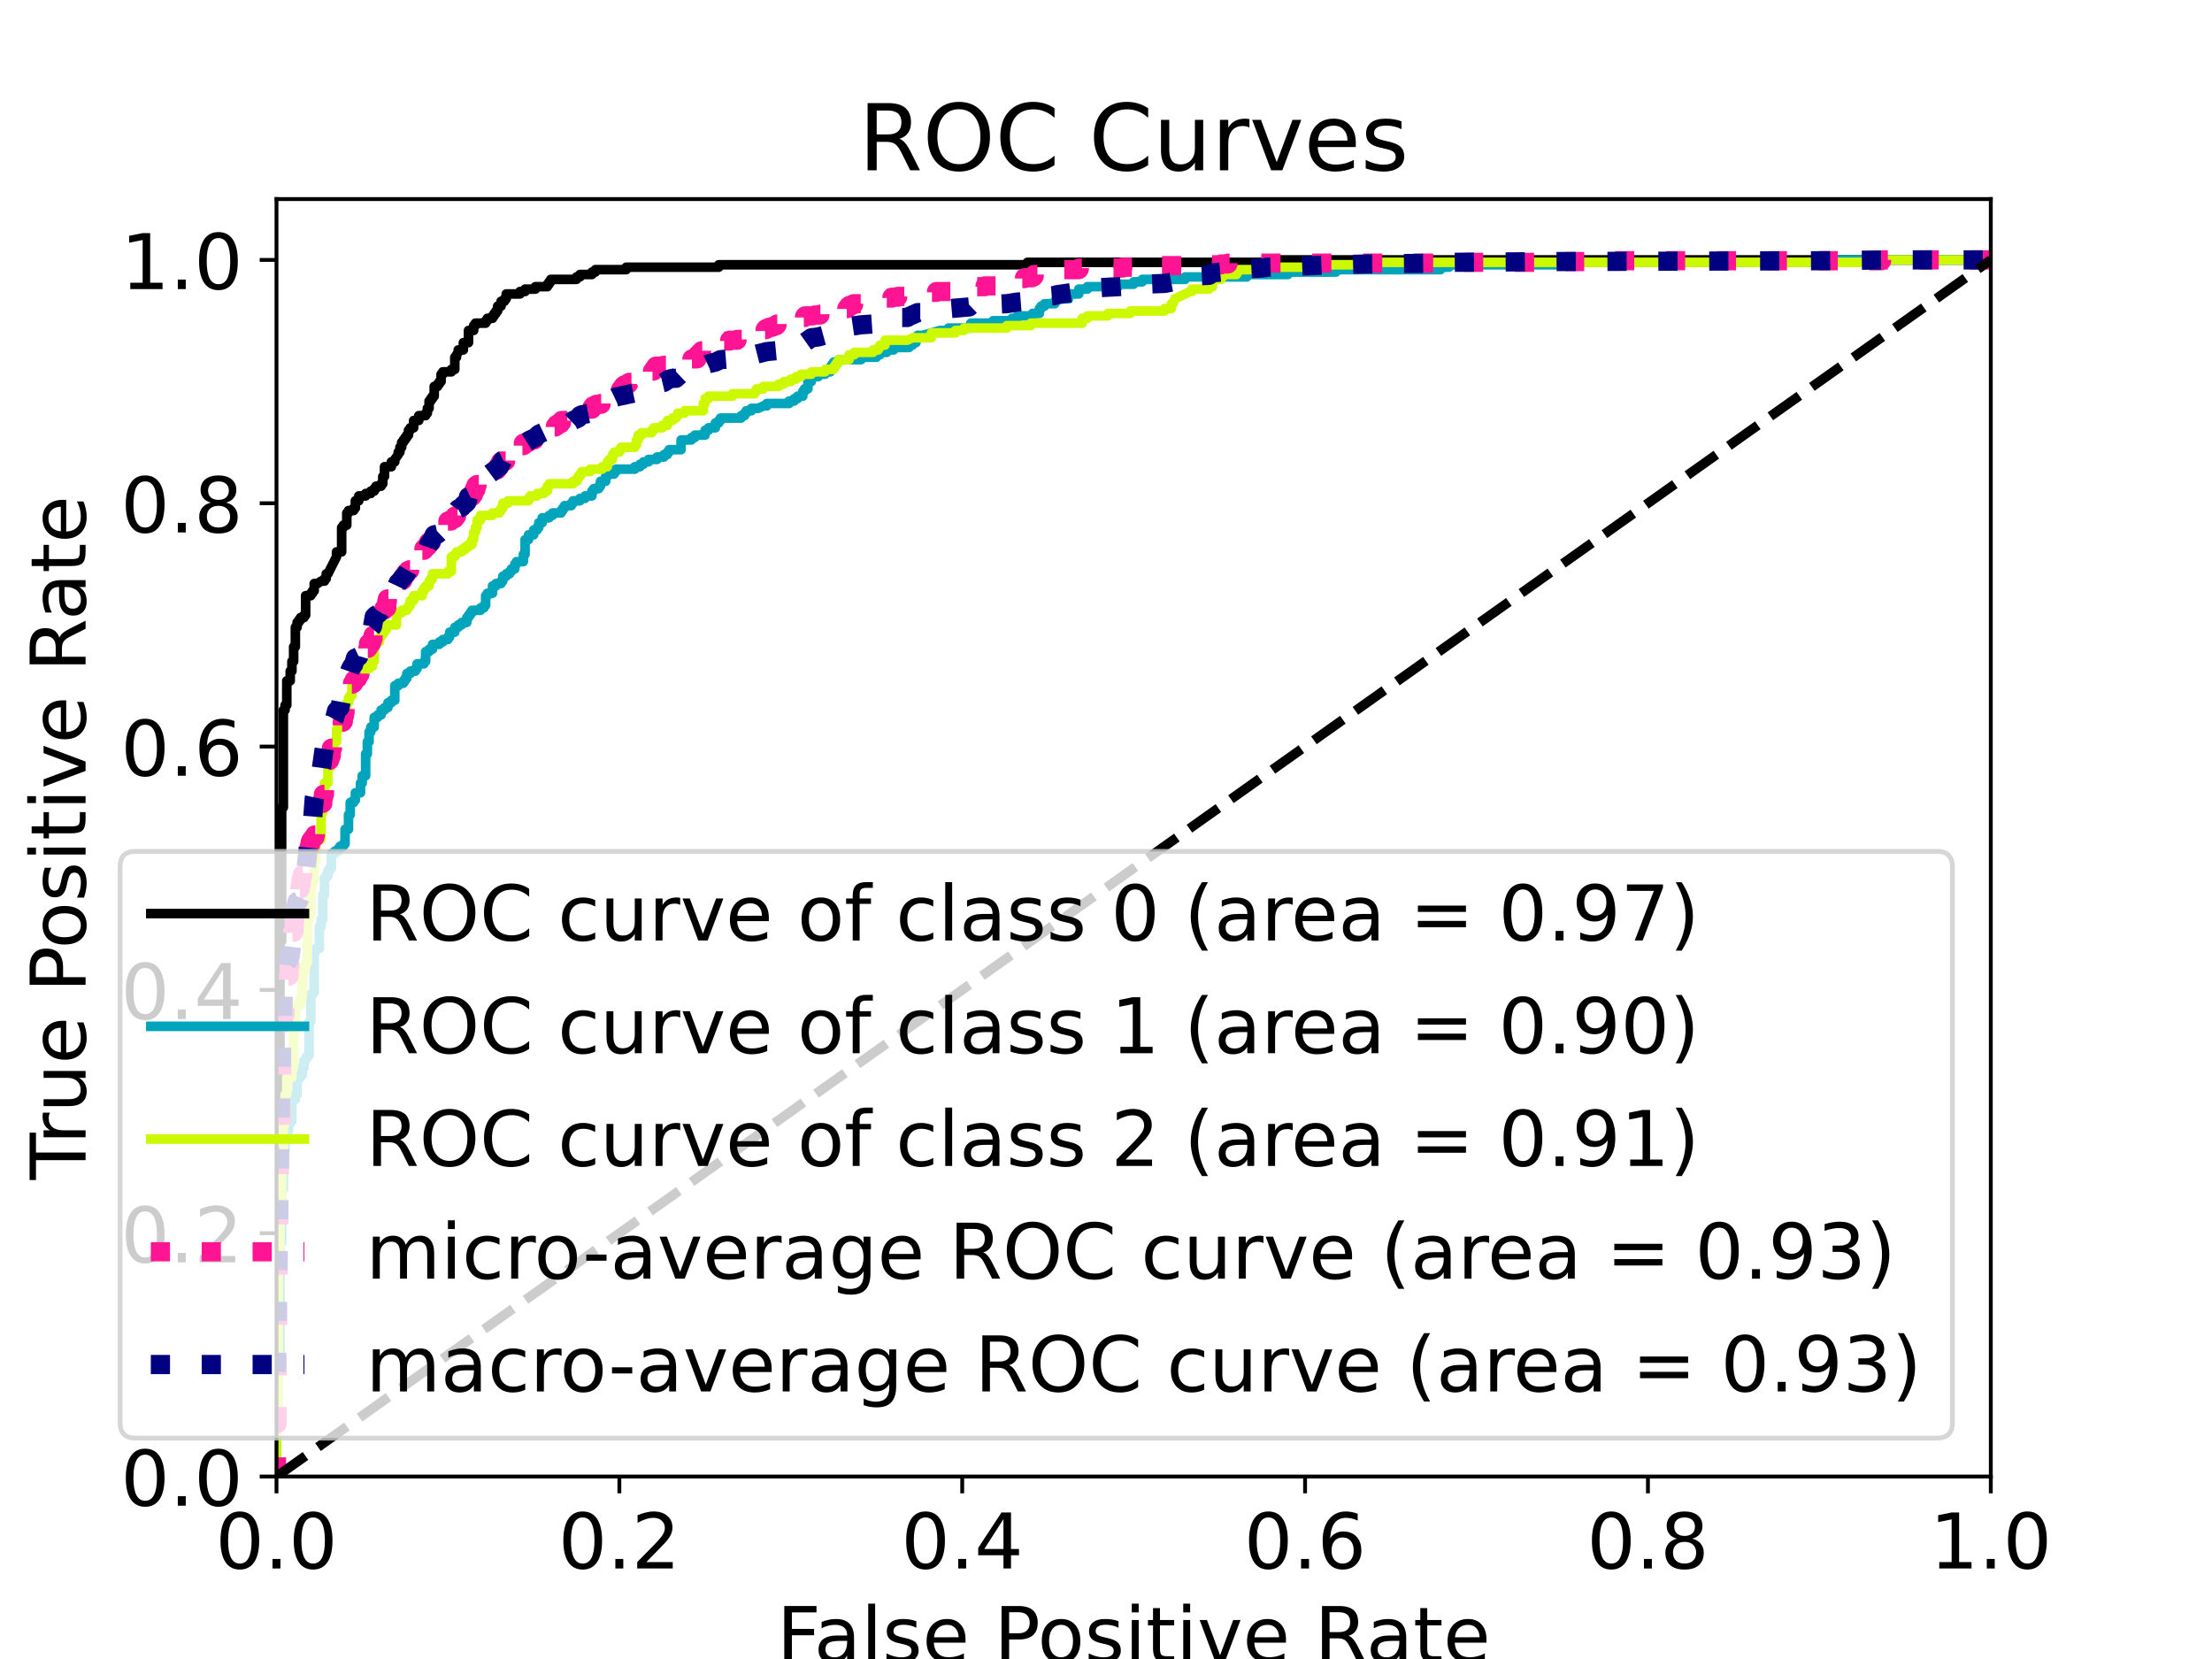 <?xml version="1.0" encoding="utf-8" standalone="no"?>
<!DOCTYPE svg PUBLIC "-//W3C//DTD SVG 1.1//EN"
  "http://www.w3.org/Graphics/SVG/1.1/DTD/svg11.dtd">
<!-- Created with matplotlib (https://matplotlib.org/) -->
<svg height="345.6pt" version="1.1" viewBox="0 0 460.8 345.6" width="460.8pt" xmlns="http://www.w3.org/2000/svg" xmlns:xlink="http://www.w3.org/1999/xlink">
 <defs>
  <style type="text/css">
*{stroke-linecap:butt;stroke-linejoin:round;}
  </style>
 </defs>
 <g id="figure_1">
  <g id="patch_1">
   <path d="M 0 345.6 
L 460.8 345.6 
L 460.8 0 
L 0 0 
z
" style="fill:#ffffff;"/>
  </g>
  <g id="axes_1">
   <g id="patch_2">
    <path d="M 57.6 307.584 
L 414.72 307.584 
L 414.72 41.472 
L 57.6 41.472 
z
" style="fill:#ffffff;"/>
   </g>
   <g id="matplotlib.axis_1">
    <g id="xtick_1">
     <g id="line2d_1">
      <defs>
       <path d="M 0 0 
L 0 3.5 
" id="m765eac740a" style="stroke:#000000;stroke-width:0.8;"/>
      </defs>
      <g>
       <use style="stroke:#000000;stroke-width:0.8;" x="57.6" xlink:href="#m765eac740a" y="307.584"/>
      </g>
     </g>
     <g id="text_1">
      <!-- 0.0 -->
      <defs>
       <path d="M 31.781 66.406 
Q 24.172 66.406 20.328 58.906 
Q 16.5 51.422 16.5 36.375 
Q 16.5 21.391 20.328 13.891 
Q 24.172 6.391 31.781 6.391 
Q 39.453 6.391 43.281 13.891 
Q 47.125 21.391 47.125 36.375 
Q 47.125 51.422 43.281 58.906 
Q 39.453 66.406 31.781 66.406 
z
M 31.781 74.219 
Q 44.047 74.219 50.516 64.516 
Q 56.984 54.828 56.984 36.375 
Q 56.984 17.969 50.516 8.266 
Q 44.047 -1.422 31.781 -1.422 
Q 19.531 -1.422 13.062 8.266 
Q 6.594 17.969 6.594 36.375 
Q 6.594 54.828 13.062 64.516 
Q 19.531 74.219 31.781 74.219 
z
" id="DejaVuSans-48"/>
       <path d="M 10.688 12.406 
L 21 12.406 
L 21 0 
L 10.688 0 
z
" id="DejaVuSans-46"/>
      </defs>
      <g transform="translate(44.877 326.741)scale(0.16 -0.16)">
       <use xlink:href="#DejaVuSans-48"/>
       <use x="63.623" xlink:href="#DejaVuSans-46"/>
       <use x="95.41" xlink:href="#DejaVuSans-48"/>
      </g>
     </g>
    </g>
    <g id="xtick_2">
     <g id="line2d_2">
      <g>
       <use style="stroke:#000000;stroke-width:0.8;" x="129.024" xlink:href="#m765eac740a" y="307.584"/>
      </g>
     </g>
     <g id="text_2">
      <!-- 0.2 -->
      <defs>
       <path d="M 19.188 8.297 
L 53.609 8.297 
L 53.609 0 
L 7.328 0 
L 7.328 8.297 
Q 12.938 14.109 22.625 23.891 
Q 32.328 33.688 34.812 36.531 
Q 39.547 41.844 41.422 45.531 
Q 43.312 49.219 43.312 52.781 
Q 43.312 58.594 39.234 62.25 
Q 35.156 65.922 28.609 65.922 
Q 23.969 65.922 18.812 64.312 
Q 13.672 62.703 7.812 59.422 
L 7.812 69.391 
Q 13.766 71.781 18.938 73 
Q 24.125 74.219 28.422 74.219 
Q 39.75 74.219 46.484 68.547 
Q 53.219 62.891 53.219 53.422 
Q 53.219 48.922 51.531 44.891 
Q 49.859 40.875 45.406 35.406 
Q 44.188 33.984 37.641 27.219 
Q 31.109 20.453 19.188 8.297 
z
" id="DejaVuSans-50"/>
      </defs>
      <g transform="translate(116.302 326.741)scale(0.16 -0.16)">
       <use xlink:href="#DejaVuSans-48"/>
       <use x="63.623" xlink:href="#DejaVuSans-46"/>
       <use x="95.41" xlink:href="#DejaVuSans-50"/>
      </g>
     </g>
    </g>
    <g id="xtick_3">
     <g id="line2d_3">
      <g>
       <use style="stroke:#000000;stroke-width:0.8;" x="200.448" xlink:href="#m765eac740a" y="307.584"/>
      </g>
     </g>
     <g id="text_3">
      <!-- 0.4 -->
      <defs>
       <path d="M 37.797 64.312 
L 12.891 25.391 
L 37.797 25.391 
z
M 35.203 72.906 
L 47.609 72.906 
L 47.609 25.391 
L 58.016 25.391 
L 58.016 17.188 
L 47.609 17.188 
L 47.609 0 
L 37.797 0 
L 37.797 17.188 
L 4.891 17.188 
L 4.891 26.703 
z
" id="DejaVuSans-52"/>
      </defs>
      <g transform="translate(187.726 326.741)scale(0.16 -0.16)">
       <use xlink:href="#DejaVuSans-48"/>
       <use x="63.623" xlink:href="#DejaVuSans-46"/>
       <use x="95.41" xlink:href="#DejaVuSans-52"/>
      </g>
     </g>
    </g>
    <g id="xtick_4">
     <g id="line2d_4">
      <g>
       <use style="stroke:#000000;stroke-width:0.8;" x="271.872" xlink:href="#m765eac740a" y="307.584"/>
      </g>
     </g>
     <g id="text_4">
      <!-- 0.6 -->
      <defs>
       <path d="M 33.016 40.375 
Q 26.375 40.375 22.484 35.828 
Q 18.609 31.297 18.609 23.391 
Q 18.609 15.531 22.484 10.953 
Q 26.375 6.391 33.016 6.391 
Q 39.656 6.391 43.531 10.953 
Q 47.406 15.531 47.406 23.391 
Q 47.406 31.297 43.531 35.828 
Q 39.656 40.375 33.016 40.375 
z
M 52.594 71.297 
L 52.594 62.312 
Q 48.875 64.062 45.094 64.984 
Q 41.312 65.922 37.594 65.922 
Q 27.828 65.922 22.672 59.328 
Q 17.531 52.734 16.797 39.406 
Q 19.672 43.656 24.016 45.922 
Q 28.375 48.188 33.594 48.188 
Q 44.578 48.188 50.953 41.516 
Q 57.328 34.859 57.328 23.391 
Q 57.328 12.156 50.688 5.359 
Q 44.047 -1.422 33.016 -1.422 
Q 20.359 -1.422 13.672 8.266 
Q 6.984 17.969 6.984 36.375 
Q 6.984 53.656 15.188 63.938 
Q 23.391 74.219 37.203 74.219 
Q 40.922 74.219 44.703 73.484 
Q 48.484 72.75 52.594 71.297 
z
" id="DejaVuSans-54"/>
      </defs>
      <g transform="translate(259.149 326.741)scale(0.16 -0.16)">
       <use xlink:href="#DejaVuSans-48"/>
       <use x="63.623" xlink:href="#DejaVuSans-46"/>
       <use x="95.41" xlink:href="#DejaVuSans-54"/>
      </g>
     </g>
    </g>
    <g id="xtick_5">
     <g id="line2d_5">
      <g>
       <use style="stroke:#000000;stroke-width:0.8;" x="343.296" xlink:href="#m765eac740a" y="307.584"/>
      </g>
     </g>
     <g id="text_5">
      <!-- 0.8 -->
      <defs>
       <path d="M 31.781 34.625 
Q 24.75 34.625 20.719 30.859 
Q 16.703 27.094 16.703 20.516 
Q 16.703 13.922 20.719 10.156 
Q 24.75 6.391 31.781 6.391 
Q 38.812 6.391 42.859 10.172 
Q 46.922 13.969 46.922 20.516 
Q 46.922 27.094 42.891 30.859 
Q 38.875 34.625 31.781 34.625 
z
M 21.922 38.812 
Q 15.578 40.375 12.031 44.719 
Q 8.5 49.078 8.5 55.328 
Q 8.5 64.062 14.719 69.141 
Q 20.953 74.219 31.781 74.219 
Q 42.672 74.219 48.875 69.141 
Q 55.078 64.062 55.078 55.328 
Q 55.078 49.078 51.531 44.719 
Q 48 40.375 41.703 38.812 
Q 48.828 37.156 52.797 32.312 
Q 56.781 27.484 56.781 20.516 
Q 56.781 9.906 50.312 4.234 
Q 43.844 -1.422 31.781 -1.422 
Q 19.734 -1.422 13.25 4.234 
Q 6.781 9.906 6.781 20.516 
Q 6.781 27.484 10.781 32.312 
Q 14.797 37.156 21.922 38.812 
z
M 18.312 54.391 
Q 18.312 48.734 21.844 45.562 
Q 25.391 42.391 31.781 42.391 
Q 38.141 42.391 41.719 45.562 
Q 45.312 48.734 45.312 54.391 
Q 45.312 60.062 41.719 63.234 
Q 38.141 66.406 31.781 66.406 
Q 25.391 66.406 21.844 63.234 
Q 18.312 60.062 18.312 54.391 
z
" id="DejaVuSans-56"/>
      </defs>
      <g transform="translate(330.574 326.741)scale(0.16 -0.16)">
       <use xlink:href="#DejaVuSans-48"/>
       <use x="63.623" xlink:href="#DejaVuSans-46"/>
       <use x="95.41" xlink:href="#DejaVuSans-56"/>
      </g>
     </g>
    </g>
    <g id="xtick_6">
     <g id="line2d_6">
      <g>
       <use style="stroke:#000000;stroke-width:0.8;" x="414.72" xlink:href="#m765eac740a" y="307.584"/>
      </g>
     </g>
     <g id="text_6">
      <!-- 1.0 -->
      <defs>
       <path d="M 12.406 8.297 
L 28.516 8.297 
L 28.516 63.922 
L 10.984 60.406 
L 10.984 69.391 
L 28.422 72.906 
L 38.281 72.906 
L 38.281 8.297 
L 54.391 8.297 
L 54.391 0 
L 12.406 0 
z
" id="DejaVuSans-49"/>
      </defs>
      <g transform="translate(401.998 326.741)scale(0.16 -0.16)">
       <use xlink:href="#DejaVuSans-49"/>
       <use x="63.623" xlink:href="#DejaVuSans-46"/>
       <use x="95.41" xlink:href="#DejaVuSans-48"/>
      </g>
     </g>
    </g>
    <g id="text_7">
     <!-- False Positive Rate -->
     <defs>
      <path d="M 9.812 72.906 
L 51.703 72.906 
L 51.703 64.594 
L 19.672 64.594 
L 19.672 43.109 
L 48.578 43.109 
L 48.578 34.812 
L 19.672 34.812 
L 19.672 0 
L 9.812 0 
z
" id="DejaVuSans-70"/>
      <path d="M 34.281 27.484 
Q 23.391 27.484 19.188 25 
Q 14.984 22.516 14.984 16.5 
Q 14.984 11.719 18.141 8.906 
Q 21.297 6.109 26.703 6.109 
Q 34.188 6.109 38.703 11.406 
Q 43.219 16.703 43.219 25.484 
L 43.219 27.484 
z
M 52.203 31.203 
L 52.203 0 
L 43.219 0 
L 43.219 8.297 
Q 40.141 3.328 35.547 0.953 
Q 30.953 -1.422 24.312 -1.422 
Q 15.922 -1.422 10.953 3.297 
Q 6 8.016 6 15.922 
Q 6 25.141 12.172 29.828 
Q 18.359 34.516 30.609 34.516 
L 43.219 34.516 
L 43.219 35.406 
Q 43.219 41.609 39.141 45 
Q 35.062 48.391 27.688 48.391 
Q 23 48.391 18.547 47.266 
Q 14.109 46.141 10.016 43.891 
L 10.016 52.203 
Q 14.938 54.109 19.578 55.047 
Q 24.219 56 28.609 56 
Q 40.484 56 46.344 49.844 
Q 52.203 43.703 52.203 31.203 
z
" id="DejaVuSans-97"/>
      <path d="M 9.422 75.984 
L 18.406 75.984 
L 18.406 0 
L 9.422 0 
z
" id="DejaVuSans-108"/>
      <path d="M 44.281 53.078 
L 44.281 44.578 
Q 40.484 46.531 36.375 47.5 
Q 32.281 48.484 27.875 48.484 
Q 21.188 48.484 17.844 46.438 
Q 14.5 44.391 14.5 40.281 
Q 14.5 37.156 16.891 35.375 
Q 19.281 33.594 26.516 31.984 
L 29.594 31.297 
Q 39.156 29.25 43.188 25.516 
Q 47.219 21.781 47.219 15.094 
Q 47.219 7.469 41.188 3.016 
Q 35.156 -1.422 24.609 -1.422 
Q 20.219 -1.422 15.453 -0.562 
Q 10.688 0.297 5.422 2 
L 5.422 11.281 
Q 10.406 8.688 15.234 7.391 
Q 20.062 6.109 24.812 6.109 
Q 31.156 6.109 34.562 8.281 
Q 37.984 10.453 37.984 14.406 
Q 37.984 18.062 35.516 20.016 
Q 33.062 21.969 24.703 23.781 
L 21.578 24.516 
Q 13.234 26.266 9.516 29.906 
Q 5.812 33.547 5.812 39.891 
Q 5.812 47.609 11.281 51.797 
Q 16.75 56 26.812 56 
Q 31.781 56 36.172 55.266 
Q 40.578 54.547 44.281 53.078 
z
" id="DejaVuSans-115"/>
      <path d="M 56.203 29.594 
L 56.203 25.203 
L 14.891 25.203 
Q 15.484 15.922 20.484 11.062 
Q 25.484 6.203 34.422 6.203 
Q 39.594 6.203 44.453 7.469 
Q 49.312 8.734 54.109 11.281 
L 54.109 2.781 
Q 49.266 0.734 44.188 -0.344 
Q 39.109 -1.422 33.891 -1.422 
Q 20.797 -1.422 13.156 6.188 
Q 5.516 13.812 5.516 26.812 
Q 5.516 40.234 12.766 48.109 
Q 20.016 56 32.328 56 
Q 43.359 56 49.781 48.891 
Q 56.203 41.797 56.203 29.594 
z
M 47.219 32.234 
Q 47.125 39.594 43.094 43.984 
Q 39.062 48.391 32.422 48.391 
Q 24.906 48.391 20.391 44.141 
Q 15.875 39.891 15.188 32.172 
z
" id="DejaVuSans-101"/>
      <path id="DejaVuSans-32"/>
      <path d="M 19.672 64.797 
L 19.672 37.406 
L 32.078 37.406 
Q 38.969 37.406 42.719 40.969 
Q 46.484 44.531 46.484 51.125 
Q 46.484 57.672 42.719 61.234 
Q 38.969 64.797 32.078 64.797 
z
M 9.812 72.906 
L 32.078 72.906 
Q 44.344 72.906 50.609 67.359 
Q 56.891 61.812 56.891 51.125 
Q 56.891 40.328 50.609 34.812 
Q 44.344 29.297 32.078 29.297 
L 19.672 29.297 
L 19.672 0 
L 9.812 0 
z
" id="DejaVuSans-80"/>
      <path d="M 30.609 48.391 
Q 23.391 48.391 19.188 42.75 
Q 14.984 37.109 14.984 27.297 
Q 14.984 17.484 19.156 11.844 
Q 23.344 6.203 30.609 6.203 
Q 37.797 6.203 41.984 11.859 
Q 46.188 17.531 46.188 27.297 
Q 46.188 37.016 41.984 42.703 
Q 37.797 48.391 30.609 48.391 
z
M 30.609 56 
Q 42.328 56 49.016 48.375 
Q 55.719 40.766 55.719 27.297 
Q 55.719 13.875 49.016 6.219 
Q 42.328 -1.422 30.609 -1.422 
Q 18.844 -1.422 12.172 6.219 
Q 5.516 13.875 5.516 27.297 
Q 5.516 40.766 12.172 48.375 
Q 18.844 56 30.609 56 
z
" id="DejaVuSans-111"/>
      <path d="M 9.422 54.688 
L 18.406 54.688 
L 18.406 0 
L 9.422 0 
z
M 9.422 75.984 
L 18.406 75.984 
L 18.406 64.594 
L 9.422 64.594 
z
" id="DejaVuSans-105"/>
      <path d="M 18.312 70.219 
L 18.312 54.688 
L 36.812 54.688 
L 36.812 47.703 
L 18.312 47.703 
L 18.312 18.016 
Q 18.312 11.328 20.141 9.422 
Q 21.969 7.516 27.594 7.516 
L 36.812 7.516 
L 36.812 0 
L 27.594 0 
Q 17.188 0 13.234 3.875 
Q 9.281 7.766 9.281 18.016 
L 9.281 47.703 
L 2.688 47.703 
L 2.688 54.688 
L 9.281 54.688 
L 9.281 70.219 
z
" id="DejaVuSans-116"/>
      <path d="M 2.984 54.688 
L 12.5 54.688 
L 29.594 8.797 
L 46.688 54.688 
L 56.203 54.688 
L 35.688 0 
L 23.484 0 
z
" id="DejaVuSans-118"/>
      <path d="M 44.391 34.188 
Q 47.562 33.109 50.562 29.594 
Q 53.562 26.078 56.594 19.922 
L 66.609 0 
L 56 0 
L 46.688 18.703 
Q 43.062 26.031 39.672 28.422 
Q 36.281 30.812 30.422 30.812 
L 19.672 30.812 
L 19.672 0 
L 9.812 0 
L 9.812 72.906 
L 32.078 72.906 
Q 44.578 72.906 50.734 67.672 
Q 56.891 62.453 56.891 51.906 
Q 56.891 45.016 53.688 40.469 
Q 50.484 35.938 44.391 34.188 
z
M 19.672 64.797 
L 19.672 38.922 
L 32.078 38.922 
Q 39.203 38.922 42.844 42.219 
Q 46.484 45.516 46.484 51.906 
Q 46.484 58.297 42.844 61.547 
Q 39.203 64.797 32.078 64.797 
z
" id="DejaVuSans-82"/>
     </defs>
     <g transform="translate(161.814 346.226)scale(0.16 -0.16)">
      <use xlink:href="#DejaVuSans-70"/>
      <use x="48.395" xlink:href="#DejaVuSans-97"/>
      <use x="109.674" xlink:href="#DejaVuSans-108"/>
      <use x="137.457" xlink:href="#DejaVuSans-115"/>
      <use x="189.557" xlink:href="#DejaVuSans-101"/>
      <use x="251.08" xlink:href="#DejaVuSans-32"/>
      <use x="282.867" xlink:href="#DejaVuSans-80"/>
      <use x="339.545" xlink:href="#DejaVuSans-111"/>
      <use x="400.727" xlink:href="#DejaVuSans-115"/>
      <use x="452.826" xlink:href="#DejaVuSans-105"/>
      <use x="480.609" xlink:href="#DejaVuSans-116"/>
      <use x="519.818" xlink:href="#DejaVuSans-105"/>
      <use x="547.602" xlink:href="#DejaVuSans-118"/>
      <use x="606.781" xlink:href="#DejaVuSans-101"/>
      <use x="668.305" xlink:href="#DejaVuSans-32"/>
      <use x="700.092" xlink:href="#DejaVuSans-82"/>
      <use x="767.324" xlink:href="#DejaVuSans-97"/>
      <use x="828.604" xlink:href="#DejaVuSans-116"/>
      <use x="867.812" xlink:href="#DejaVuSans-101"/>
     </g>
    </g>
   </g>
   <g id="matplotlib.axis_2">
    <g id="ytick_1">
     <g id="line2d_7">
      <defs>
       <path d="M 0 0 
L -3.5 0 
" id="m142feb6d4d" style="stroke:#000000;stroke-width:0.8;"/>
      </defs>
      <g>
       <use style="stroke:#000000;stroke-width:0.8;" x="57.6" xlink:href="#m142feb6d4d" y="307.584"/>
      </g>
     </g>
     <g id="text_8">
      <!-- 0.0 -->
      <g transform="translate(25.155 313.663)scale(0.16 -0.16)">
       <use xlink:href="#DejaVuSans-48"/>
       <use x="63.623" xlink:href="#DejaVuSans-46"/>
       <use x="95.41" xlink:href="#DejaVuSans-48"/>
      </g>
     </g>
    </g>
    <g id="ytick_2">
     <g id="line2d_8">
      <g>
       <use style="stroke:#000000;stroke-width:0.8;" x="57.6" xlink:href="#m142feb6d4d" y="256.896"/>
      </g>
     </g>
     <g id="text_9">
      <!-- 0.2 -->
      <g transform="translate(25.155 262.975)scale(0.16 -0.16)">
       <use xlink:href="#DejaVuSans-48"/>
       <use x="63.623" xlink:href="#DejaVuSans-46"/>
       <use x="95.41" xlink:href="#DejaVuSans-50"/>
      </g>
     </g>
    </g>
    <g id="ytick_3">
     <g id="line2d_9">
      <g>
       <use style="stroke:#000000;stroke-width:0.8;" x="57.6" xlink:href="#m142feb6d4d" y="206.208"/>
      </g>
     </g>
     <g id="text_10">
      <!-- 0.4 -->
      <g transform="translate(25.155 212.287)scale(0.16 -0.16)">
       <use xlink:href="#DejaVuSans-48"/>
       <use x="63.623" xlink:href="#DejaVuSans-46"/>
       <use x="95.41" xlink:href="#DejaVuSans-52"/>
      </g>
     </g>
    </g>
    <g id="ytick_4">
     <g id="line2d_10">
      <g>
       <use style="stroke:#000000;stroke-width:0.8;" x="57.6" xlink:href="#m142feb6d4d" y="155.52"/>
      </g>
     </g>
     <g id="text_11">
      <!-- 0.6 -->
      <g transform="translate(25.155 161.599)scale(0.16 -0.16)">
       <use xlink:href="#DejaVuSans-48"/>
       <use x="63.623" xlink:href="#DejaVuSans-46"/>
       <use x="95.41" xlink:href="#DejaVuSans-54"/>
      </g>
     </g>
    </g>
    <g id="ytick_5">
     <g id="line2d_11">
      <g>
       <use style="stroke:#000000;stroke-width:0.8;" x="57.6" xlink:href="#m142feb6d4d" y="104.832"/>
      </g>
     </g>
     <g id="text_12">
      <!-- 0.8 -->
      <g transform="translate(25.155 110.911)scale(0.16 -0.16)">
       <use xlink:href="#DejaVuSans-48"/>
       <use x="63.623" xlink:href="#DejaVuSans-46"/>
       <use x="95.41" xlink:href="#DejaVuSans-56"/>
      </g>
     </g>
    </g>
    <g id="ytick_6">
     <g id="line2d_12">
      <g>
       <use style="stroke:#000000;stroke-width:0.8;" x="57.6" xlink:href="#m142feb6d4d" y="54.144"/>
      </g>
     </g>
     <g id="text_13">
      <!-- 1.0 -->
      <g transform="translate(25.155 60.223)scale(0.16 -0.16)">
       <use xlink:href="#DejaVuSans-49"/>
       <use x="63.623" xlink:href="#DejaVuSans-46"/>
       <use x="95.41" xlink:href="#DejaVuSans-48"/>
      </g>
     </g>
    </g>
    <g id="text_14">
     <!-- True Positive Rate -->
     <defs>
      <path d="M -0.297 72.906 
L 61.375 72.906 
L 61.375 64.594 
L 35.5 64.594 
L 35.5 0 
L 25.594 0 
L 25.594 64.594 
L -0.297 64.594 
z
" id="DejaVuSans-84"/>
      <path d="M 41.109 46.297 
Q 39.594 47.172 37.812 47.578 
Q 36.031 48 33.891 48 
Q 26.266 48 22.188 43.047 
Q 18.109 38.094 18.109 28.812 
L 18.109 0 
L 9.078 0 
L 9.078 54.688 
L 18.109 54.688 
L 18.109 46.188 
Q 20.953 51.172 25.484 53.578 
Q 30.031 56 36.531 56 
Q 37.453 56 38.578 55.875 
Q 39.703 55.766 41.062 55.516 
z
" id="DejaVuSans-114"/>
      <path d="M 8.5 21.578 
L 8.5 54.688 
L 17.484 54.688 
L 17.484 21.922 
Q 17.484 14.156 20.5 10.266 
Q 23.531 6.391 29.594 6.391 
Q 36.859 6.391 41.078 11.031 
Q 45.312 15.672 45.312 23.688 
L 45.312 54.688 
L 54.297 54.688 
L 54.297 0 
L 45.312 0 
L 45.312 8.406 
Q 42.047 3.422 37.719 1 
Q 33.406 -1.422 27.688 -1.422 
Q 18.266 -1.422 13.375 4.438 
Q 8.5 10.297 8.5 21.578 
z
M 31.109 56 
z
" id="DejaVuSans-117"/>
     </defs>
     <g transform="translate(17.828 245.775)rotate(-90)scale(0.16 -0.16)">
      <use xlink:href="#DejaVuSans-84"/>
      <use x="46.334" xlink:href="#DejaVuSans-114"/>
      <use x="87.447" xlink:href="#DejaVuSans-117"/>
      <use x="150.826" xlink:href="#DejaVuSans-101"/>
      <use x="212.35" xlink:href="#DejaVuSans-32"/>
      <use x="244.137" xlink:href="#DejaVuSans-80"/>
      <use x="300.814" xlink:href="#DejaVuSans-111"/>
      <use x="361.996" xlink:href="#DejaVuSans-115"/>
      <use x="414.096" xlink:href="#DejaVuSans-105"/>
      <use x="441.879" xlink:href="#DejaVuSans-116"/>
      <use x="481.088" xlink:href="#DejaVuSans-105"/>
      <use x="508.871" xlink:href="#DejaVuSans-118"/>
      <use x="568.051" xlink:href="#DejaVuSans-101"/>
      <use x="629.574" xlink:href="#DejaVuSans-32"/>
      <use x="661.361" xlink:href="#DejaVuSans-82"/>
      <use x="728.594" xlink:href="#DejaVuSans-97"/>
      <use x="789.873" xlink:href="#DejaVuSans-116"/>
      <use x="829.082" xlink:href="#DejaVuSans-101"/>
     </g>
    </g>
   </g>
   <g id="line2d_13">
    <path clip-path="url(#p7f224b0543)" d="M 57.6 307.584 
L 57.6 276.664 
L 57.957 276.664 
L 57.957 229.018 
L 58.314 229.018 
L 58.314 196.07 
L 58.671 196.07 
L 58.671 168.192 
L 59.028 168.192 
L 59.028 147.917 
L 59.386 147.917 
L 59.386 146.903 
L 59.743 146.903 
L 59.743 141.834 
L 60.457 141.834 
L 60.457 139.807 
L 60.814 139.807 
L 60.814 137.779 
L 61.171 137.779 
L 61.171 134.738 
L 61.528 134.738 
L 61.528 130.683 
L 61.885 130.683 
L 61.885 129.669 
L 62.243 129.669 
L 62.243 129.162 
L 62.6 129.162 
L 62.6 128.655 
L 63.314 128.655 
L 63.314 128.148 
L 63.671 128.148 
L 63.671 124.093 
L 64.742 124.093 
L 64.742 123.587 
L 65.1 123.587 
L 65.1 123.08 
L 65.457 123.08 
L 65.457 121.559 
L 66.171 121.559 
L 66.885 121.052 
L 67.599 121.052 
L 67.599 120.545 
L 67.956 120.545 
L 67.956 119.532 
L 68.314 119.532 
L 70.099 115.983 
L 70.099 114.97 
L 71.171 114.97 
L 71.171 109.901 
L 71.528 109.901 
L 71.528 109.394 
L 72.242 109.394 
L 72.242 106.86 
L 72.599 106.86 
L 72.599 106.353 
L 73.67 106.353 
L 73.67 105.846 
L 74.028 105.846 
L 74.028 104.325 
L 74.742 104.325 
L 74.742 103.311 
L 76.17 103.311 
L 76.17 102.804 
L 77.242 102.804 
L 77.242 102.298 
L 77.956 102.298 
L 77.956 101.791 
L 78.313 101.791 
L 78.313 101.284 
L 79.384 101.284 
L 79.384 100.777 
L 79.741 100.777 
L 79.741 99.256 
L 80.099 99.256 
L 80.099 97.229 
L 81.527 97.229 
L 81.527 96.215 
L 82.241 96.215 
L 82.241 95.708 
L 82.956 94.694 
L 82.956 94.188 
L 83.313 94.188 
L 83.313 93.174 
L 83.67 93.174 
L 83.67 92.16 
L 84.027 92.16 
L 84.027 91.653 
L 84.384 91.653 
L 84.384 91.146 
L 84.741 91.146 
L 84.741 90.639 
L 85.098 90.639 
L 85.098 89.626 
L 85.455 89.626 
L 85.455 89.119 
L 86.17 89.119 
L 86.17 87.598 
L 87.241 87.598 
L 87.241 86.584 
L 88.669 86.584 
L 88.669 86.077 
L 89.027 86.077 
L 89.027 85.064 
L 89.384 85.064 
L 89.384 83.543 
L 89.741 83.543 
L 89.741 83.036 
L 90.098 83.036 
L 90.098 82.529 
L 90.455 82.529 
L 90.455 80.502 
L 91.169 80.502 
L 91.169 79.995 
L 91.526 79.995 
L 91.526 79.488 
L 91.884 79.488 
L 91.884 77.967 
L 92.241 77.967 
L 92.241 77.46 
L 94.026 77.46 
L 94.026 76.954 
L 94.74 76.954 
L 94.74 74.419 
L 95.098 74.419 
L 95.098 73.912 
L 95.455 73.405 
L 95.455 72.899 
L 96.526 72.899 
L 96.526 71.378 
L 97.597 71.378 
L 97.597 68.844 
L 98.669 68.844 
L 98.669 67.83 
L 99.026 67.83 
L 99.026 67.323 
L 101.169 67.323 
L 101.169 66.816 
L 101.526 66.816 
L 101.526 66.309 
L 102.597 66.309 
L 102.597 65.802 
L 102.954 65.802 
L 102.954 65.295 
L 103.311 65.295 
L 103.311 64.788 
L 103.668 64.788 
L 103.668 63.775 
L 104.383 63.775 
L 104.383 62.761 
L 105.097 62.761 
L 105.097 62.254 
L 105.454 62.254 
L 105.454 61.24 
L 108.311 61.24 
L 108.311 60.733 
L 109.382 60.733 
L 109.382 60.227 
L 111.525 60.227 
L 111.525 59.72 
L 114.025 59.72 
L 114.025 59.213 
L 114.382 59.213 
L 114.382 58.706 
L 114.739 58.706 
L 114.739 58.199 
L 120.096 58.199 
L 120.096 57.692 
L 120.81 57.692 
L 120.81 57.185 
L 123.31 57.185 
L 123.31 56.678 
L 124.024 56.678 
L 124.024 56.172 
L 130.452 56.172 
L 130.452 55.665 
L 149.737 55.665 
L 149.737 55.158 
L 214.019 55.158 
L 214.019 54.651 
L 264.015 54.651 
L 264.015 54.144 
L 414.72 54.144 
L 414.72 54.144 
" style="fill:none;stroke:#000000;stroke-linecap:square;stroke-width:2;"/>
   </g>
   <g id="line2d_14">
    <path clip-path="url(#p7f224b0543)" d="M 57.6 307.584 
L 57.6 285.281 
L 57.957 285.281 
L 57.957 281.733 
L 58.314 281.733 
L 58.314 258.924 
L 58.671 258.924 
L 58.671 247.772 
L 59.028 247.772 
L 59.028 239.662 
L 59.386 239.662 
L 59.386 237.635 
L 59.743 237.635 
L 59.743 235.607 
L 60.1 235.607 
L 60.1 234.086 
L 60.457 234.086 
L 60.457 233.58 
L 60.814 233.58 
L 60.814 229.018 
L 61.528 229.018 
L 61.528 228.004 
L 61.885 228.004 
L 61.885 224.456 
L 62.6 224.456 
L 62.6 223.949 
L 62.957 223.949 
L 62.957 222.428 
L 63.314 222.428 
L 63.314 220.908 
L 63.671 220.908 
L 63.671 220.401 
L 64.028 220.401 
L 64.028 219.894 
L 64.385 219.894 
L 64.385 212.797 
L 64.742 212.797 
L 64.742 207.222 
L 65.1 207.222 
L 65.1 206.715 
L 65.457 206.715 
L 65.457 198.098 
L 65.814 198.098 
L 65.814 197.591 
L 66.528 197.591 
L 66.528 193.029 
L 66.885 193.029 
L 66.885 191.508 
L 67.242 191.508 
L 67.242 186.44 
L 67.599 186.44 
L 67.599 182.892 
L 67.956 182.892 
L 67.956 182.385 
L 68.314 182.385 
L 68.314 181.371 
L 68.671 181.371 
L 68.671 180.864 
L 69.028 180.864 
L 69.028 177.823 
L 69.742 177.823 
L 69.742 177.316 
L 70.456 177.316 
L 70.456 176.809 
L 70.813 176.809 
L 70.813 176.302 
L 71.528 176.302 
L 71.528 175.795 
L 71.885 175.795 
L 71.885 172.754 
L 72.599 172.754 
L 72.599 169.713 
L 72.956 169.713 
L 72.956 167.178 
L 73.67 167.178 
L 73.67 166.671 
L 74.028 166.671 
L 74.028 165.151 
L 75.099 165.151 
L 75.099 163.123 
L 75.456 163.123 
L 75.456 161.603 
L 76.17 161.603 
L 76.17 157.041 
L 76.527 157.041 
L 76.527 154.506 
L 76.884 154.506 
L 76.884 152.479 
L 77.242 152.479 
L 77.242 151.465 
L 77.956 151.465 
L 77.956 149.437 
L 78.67 149.437 
L 78.67 148.931 
L 79.384 148.931 
L 79.384 147.917 
L 80.099 147.917 
L 80.099 147.41 
L 80.813 147.41 
L 80.813 146.396 
L 81.527 146.396 
L 81.527 145.889 
L 82.241 145.889 
L 82.241 142.848 
L 82.956 142.848 
L 82.956 142.341 
L 84.027 142.341 
L 84.027 141.834 
L 84.384 141.834 
L 84.384 141.327 
L 84.741 141.327 
L 84.741 140.314 
L 85.455 140.314 
L 85.455 139.807 
L 86.527 139.807 
L 86.527 139.3 
L 86.884 139.3 
L 86.884 138.286 
L 88.312 138.286 
L 88.312 137.779 
L 88.669 137.779 
L 88.669 135.752 
L 89.384 135.752 
L 89.384 135.245 
L 90.098 135.245 
L 90.098 134.231 
L 91.526 134.231 
L 91.526 133.724 
L 92.241 133.724 
L 92.241 133.217 
L 93.312 133.217 
L 93.312 132.71 
L 93.669 132.71 
L 93.669 131.697 
L 94.74 131.697 
L 94.74 130.683 
L 95.455 130.683 
L 95.455 130.176 
L 96.169 130.176 
L 96.169 129.669 
L 97.24 129.669 
L 97.24 128.655 
L 97.597 128.655 
L 97.597 128.148 
L 97.955 128.148 
L 97.955 127.642 
L 98.312 127.642 
L 98.312 127.135 
L 100.097 127.135 
L 100.097 126.628 
L 100.812 126.628 
L 100.812 126.121 
L 101.169 126.121 
L 101.169 124.093 
L 101.526 124.093 
L 101.526 123.587 
L 102.597 123.587 
L 102.597 122.066 
L 103.311 122.066 
L 103.311 121.559 
L 104.383 121.559 
L 104.383 121.052 
L 104.74 121.052 
L 104.74 120.038 
L 105.454 120.038 
L 105.454 119.532 
L 106.168 119.532 
L 106.168 119.025 
L 106.525 119.025 
L 106.525 118.518 
L 107.24 118.518 
L 107.24 117.504 
L 107.597 117.504 
L 107.597 116.997 
L 109.025 116.997 
L 109.025 115.476 
L 109.382 115.476 
L 109.382 112.435 
L 110.097 112.435 
L 110.097 111.421 
L 111.168 111.421 
L 111.168 110.408 
L 111.882 110.408 
L 111.882 109.901 
L 112.239 109.901 
L 112.239 108.887 
L 112.954 108.887 
L 112.954 107.873 
L 114.382 107.873 
L 114.382 107.366 
L 115.096 107.366 
L 115.096 106.86 
L 116.882 106.86 
L 116.882 106.353 
L 117.239 106.353 
L 117.239 105.846 
L 117.596 105.846 
L 117.596 105.339 
L 119.025 105.339 
L 119.025 104.832 
L 119.382 104.832 
L 119.382 104.325 
L 120.81 104.325 
L 120.81 103.818 
L 121.882 103.818 
L 121.882 103.311 
L 123.31 103.311 
L 123.31 102.298 
L 123.667 102.298 
L 123.667 101.791 
L 124.739 101.791 
L 124.739 101.284 
L 125.096 101.284 
L 125.096 100.27 
L 126.167 100.27 
L 126.167 99.256 
L 126.524 99.256 
L 126.524 98.749 
L 127.953 98.749 
L 127.953 98.243 
L 128.31 98.243 
L 128.31 97.736 
L 132.238 97.736 
L 132.238 97.229 
L 133.309 97.229 
L 133.309 96.722 
L 134.024 96.722 
L 134.024 96.215 
L 135.095 96.215 
L 135.095 95.708 
L 136.881 95.708 
L 136.881 95.201 
L 138.309 95.201 
L 138.309 94.694 
L 139.023 94.694 
L 139.023 94.188 
L 139.38 94.188 
L 139.38 93.681 
L 141.88 93.681 
L 141.88 91.653 
L 144.023 91.653 
L 144.023 91.146 
L 144.737 91.146 
L 144.737 90.639 
L 146.88 90.639 
L 146.88 89.626 
L 147.594 89.626 
L 147.594 89.119 
L 149.023 89.119 
L 149.023 88.105 
L 149.737 88.105 
L 149.737 87.598 
L 150.094 87.598 
L 150.094 87.091 
L 154.38 87.091 
L 154.38 86.584 
L 155.094 86.584 
L 155.094 86.077 
L 155.451 86.077 
L 155.451 85.571 
L 156.522 85.571 
L 156.522 85.064 
L 157.951 85.064 
L 159.022 84.557 
L 159.736 84.557 
L 159.736 84.05 
L 164.379 84.05 
L 164.379 83.543 
L 165.45 83.543 
L 165.45 83.036 
L 166.164 83.036 
L 166.164 82.529 
L 167.236 82.529 
L 167.236 81.516 
L 167.593 81.516 
L 167.593 81.009 
L 168.307 81.009 
L 168.307 79.488 
L 169.021 79.488 
L 169.021 78.474 
L 170.45 78.474 
L 170.45 77.967 
L 171.878 77.967 
L 171.878 77.46 
L 172.95 77.46 
L 172.95 76.447 
L 173.307 76.447 
L 173.307 75.94 
L 173.664 75.94 
L 173.664 75.433 
L 174.735 75.433 
L 174.735 74.926 
L 179.378 74.926 
L 179.378 74.419 
L 182.592 74.419 
L 182.592 73.912 
L 183.306 73.912 
L 183.306 73.405 
L 184.735 73.405 
L 184.735 72.899 
L 186.163 72.899 
L 186.163 72.392 
L 189.377 72.392 
L 189.377 71.885 
L 190.092 71.885 
L 190.092 71.378 
L 190.806 71.378 
L 190.806 70.364 
L 191.163 70.364 
L 191.163 69.857 
L 192.234 69.857 
L 195.805 68.844 
L 197.591 68.844 
L 197.591 68.337 
L 202.234 68.337 
L 202.234 67.323 
L 206.876 67.323 
L 206.876 66.816 
L 210.804 66.816 
L 210.804 66.309 
L 211.876 66.309 
L 211.876 65.802 
L 215.09 65.802 
L 215.09 65.295 
L 216.518 65.295 
L 216.518 64.282 
L 216.876 64.282 
L 216.876 63.775 
L 217.59 63.775 
L 217.59 63.268 
L 219.732 63.268 
L 219.732 62.761 
L 220.09 62.761 
L 220.09 62.254 
L 222.589 62.254 
L 222.589 61.24 
L 224.732 61.24 
L 224.732 60.227 
L 226.518 60.227 
L 226.518 59.72 
L 232.946 59.72 
L 232.946 59.213 
L 236.16 59.213 
L 236.16 58.706 
L 237.946 58.706 
L 237.946 58.199 
L 246.874 58.199 
L 246.874 57.692 
L 259.73 57.692 
L 259.73 57.185 
L 268.301 57.185 
L 268.301 56.678 
L 278.3 56.678 
L 278.3 56.172 
L 300.084 56.172 
L 300.084 55.665 
L 301.87 55.665 
L 301.87 55.158 
L 325.44 55.158 
L 325.44 54.651 
L 380.079 54.651 
L 380.079 54.144 
L 414.72 54.144 
L 414.72 54.144 
" style="fill:none;stroke:#00a4bb;stroke-linecap:square;stroke-width:2;"/>
   </g>
   <g id="line2d_15">
    <path clip-path="url(#p7f224b0543)" d="M 57.6 307.584 
L 57.6 295.419 
L 57.957 295.419 
L 57.957 259.937 
L 58.314 259.937 
L 58.314 253.855 
L 58.671 253.855 
L 58.671 239.155 
L 59.028 239.155 
L 59.028 234.086 
L 59.386 234.086 
L 59.386 228.004 
L 59.743 228.004 
L 59.743 224.456 
L 60.814 224.456 
L 60.814 222.428 
L 61.171 222.428 
L 61.171 213.811 
L 61.528 213.811 
L 61.528 209.756 
L 61.885 209.756 
L 61.885 209.249 
L 62.6 209.249 
L 62.6 207.729 
L 62.957 207.729 
L 62.957 202.66 
L 63.314 202.66 
L 63.314 201.646 
L 63.671 201.646 
L 63.671 200.632 
L 64.028 200.632 
L 64.028 191.508 
L 64.385 191.508 
L 64.385 190.495 
L 64.742 190.495 
L 64.742 184.412 
L 65.1 184.412 
L 65.1 183.398 
L 65.457 183.398 
L 65.457 179.343 
L 65.814 179.343 
L 65.814 174.781 
L 66.885 174.781 
L 66.885 169.206 
L 67.242 169.206 
L 67.242 166.671 
L 67.599 166.671 
L 67.599 163.123 
L 68.314 163.123 
L 68.314 160.082 
L 68.671 160.082 
L 68.671 158.561 
L 69.028 158.561 
L 69.028 156.534 
L 69.385 156.534 
L 69.385 155.013 
L 69.742 155.013 
L 69.742 154.506 
L 70.099 154.506 
L 70.099 151.972 
L 70.456 151.972 
L 70.456 151.465 
L 70.813 151.465 
L 70.813 150.958 
L 71.171 150.958 
L 71.171 150.451 
L 71.528 150.451 
L 71.528 149.437 
L 71.885 149.437 
L 71.885 147.41 
L 72.242 147.41 
L 72.242 146.396 
L 72.599 146.396 
L 72.599 145.382 
L 72.956 145.382 
L 72.956 144.876 
L 73.313 144.876 
L 73.313 142.848 
L 74.028 142.848 
L 74.028 141.834 
L 75.099 141.834 
L 75.099 140.314 
L 75.456 140.314 
L 75.456 139.807 
L 75.813 139.807 
L 75.813 139.3 
L 76.884 139.3 
L 76.884 138.793 
L 77.599 138.793 
L 77.599 137.779 
L 77.956 137.779 
L 77.956 134.231 
L 78.313 134.231 
L 78.313 133.724 
L 79.027 133.724 
L 79.027 132.71 
L 79.384 132.71 
L 79.384 132.204 
L 79.741 132.204 
L 79.741 131.697 
L 80.099 131.697 
L 80.099 131.19 
L 80.456 131.19 
L 80.456 130.176 
L 82.598 130.176 
L 82.598 128.148 
L 82.956 128.148 
L 82.956 127.642 
L 83.67 127.642 
L 83.67 127.135 
L 84.741 127.135 
L 84.741 126.628 
L 85.098 126.628 
L 85.098 126.121 
L 85.455 126.121 
L 85.455 125.107 
L 86.17 125.107 
L 86.17 124.093 
L 87.955 124.093 
L 87.955 123.08 
L 88.312 123.08 
L 88.312 122.573 
L 88.669 122.573 
L 88.669 122.066 
L 89.384 122.066 
L 89.384 121.052 
L 89.741 121.052 
L 89.741 120.545 
L 90.098 120.545 
L 90.098 119.532 
L 93.312 119.532 
L 93.312 119.025 
L 94.026 119.025 
L 94.026 115.983 
L 94.74 115.983 
L 94.74 115.476 
L 95.098 115.476 
L 95.098 114.97 
L 96.169 114.97 
L 96.169 114.463 
L 96.883 114.463 
L 96.883 113.956 
L 97.597 113.956 
L 97.597 113.449 
L 98.312 113.449 
L 98.312 112.435 
L 98.669 112.435 
L 98.669 110.915 
L 99.026 110.915 
L 99.026 109.901 
L 99.383 109.901 
L 99.383 108.38 
L 100.097 108.38 
L 100.097 107.366 
L 102.597 107.366 
L 102.597 106.86 
L 104.026 106.86 
L 104.026 106.353 
L 104.383 106.353 
L 104.383 105.846 
L 104.74 105.846 
L 104.74 104.832 
L 105.811 104.832 
L 105.811 104.325 
L 110.097 104.325 
L 110.097 103.818 
L 110.454 103.818 
L 110.454 103.311 
L 111.882 103.311 
L 111.882 102.804 
L 113.311 102.804 
L 113.311 102.298 
L 114.025 102.298 
L 114.025 101.284 
L 114.382 101.284 
L 114.382 100.777 
L 119.382 100.777 
L 119.382 100.27 
L 120.096 100.27 
L 120.096 99.763 
L 120.453 99.763 
L 120.453 99.256 
L 120.81 99.256 
L 120.81 98.749 
L 121.167 98.749 
L 121.167 98.243 
L 122.953 98.243 
L 122.953 97.736 
L 125.453 97.736 
L 125.453 97.229 
L 126.524 97.229 
L 126.524 96.215 
L 126.881 96.215 
L 126.881 95.708 
L 127.596 95.708 
L 127.596 94.694 
L 127.953 94.694 
L 127.953 94.188 
L 129.024 94.188 
L 129.024 93.681 
L 129.381 93.681 
L 129.381 93.174 
L 132.238 93.174 
L 132.238 92.667 
L 132.595 92.667 
L 132.595 91.653 
L 132.952 91.653 
L 132.952 90.639 
L 133.667 90.639 
L 133.667 90.132 
L 135.809 90.132 
L 135.809 89.626 
L 136.166 89.626 
L 136.166 89.119 
L 137.952 89.119 
L 137.952 88.612 
L 139.023 88.612 
L 139.023 87.598 
L 140.095 87.598 
L 140.095 87.091 
L 140.809 87.091 
L 141.166 86.584 
L 141.166 86.077 
L 142.595 86.077 
L 142.595 85.571 
L 146.523 85.571 
L 146.523 84.05 
L 146.88 84.05 
L 146.88 83.036 
L 147.594 83.036 
L 147.594 82.529 
L 152.594 82.529 
L 152.594 82.022 
L 157.236 82.022 
L 157.236 81.516 
L 157.594 81.516 
L 157.594 81.009 
L 159.022 81.009 
L 159.022 80.502 
L 162.236 80.502 
L 162.236 79.995 
L 163.308 79.995 
L 163.308 79.488 
L 164.736 79.488 
L 164.736 78.981 
L 165.807 78.981 
L 165.807 78.474 
L 166.879 78.474 
L 166.879 77.967 
L 169.021 77.967 
L 169.021 77.46 
L 171.878 77.46 
L 171.878 76.954 
L 173.664 76.954 
L 173.664 76.447 
L 174.021 76.447 
L 174.021 75.94 
L 174.378 75.94 
L 174.378 75.433 
L 174.735 75.433 
L 174.735 74.926 
L 176.878 74.926 
L 176.878 73.912 
L 177.949 73.912 
L 177.949 73.405 
L 181.878 73.405 
L 181.878 72.899 
L 182.949 72.899 
L 182.949 72.392 
L 183.306 72.392 
L 183.306 71.885 
L 184.378 71.885 
L 184.378 70.871 
L 189.02 70.871 
L 190.092 70.364 
L 194.02 70.364 
L 194.02 69.35 
L 199.02 69.35 
L 199.02 68.844 
L 200.805 68.844 
L 200.805 68.337 
L 209.733 68.337 
L 209.733 67.83 
L 214.733 67.83 
L 214.733 67.323 
L 225.446 67.323 
L 225.446 66.309 
L 226.518 66.309 
L 226.518 65.802 
L 230.803 65.802 
L 230.803 65.295 
L 235.446 65.295 
L 235.446 64.788 
L 242.588 64.788 
L 242.588 64.282 
L 244.017 64.282 
L 244.017 63.268 
L 244.374 63.268 
L 244.731 62.254 
L 247.945 60.733 
L 248.302 60.733 
L 248.302 60.227 
L 251.873 60.227 
L 251.873 59.72 
L 252.588 59.72 
L 252.588 58.199 
L 254.373 58.199 
L 254.373 57.692 
L 254.73 57.692 
L 254.73 57.185 
L 257.587 57.185 
L 257.587 56.678 
L 257.944 56.678 
L 257.944 56.172 
L 262.944 56.172 
L 262.944 55.665 
L 272.943 55.665 
L 272.943 55.158 
L 284.728 55.158 
L 284.728 54.651 
L 392.936 54.651 
L 392.936 54.144 
L 414.72 54.144 
L 414.72 54.144 
" style="fill:none;stroke:#ccf900;stroke-linecap:square;stroke-width:2;"/>
   </g>
   <g id="line2d_16">
    <path clip-path="url(#p7f224b0543)" d="M 57.6 307.584 
L 57.6 296.602 
L 57.719 296.602 
L 57.719 277.002 
L 57.838 277.002 
L 57.838 269.737 
L 57.957 269.737 
L 57.957 256.558 
L 58.076 256.558 
L 58.076 245.069 
L 58.195 245.069 
L 58.195 240.845 
L 58.314 240.845 
L 58.314 237.128 
L 58.433 237.128 
L 58.433 234.931 
L 58.552 234.931 
L 58.552 232.397 
L 58.671 232.397 
L 58.671 219.556 
L 58.79 219.556 
L 58.79 216.008 
L 58.909 216.008 
L 58.909 213.135 
L 59.028 213.135 
L 59.028 211.953 
L 59.148 211.953 
L 59.148 211.446 
L 59.267 211.446 
L 59.267 211.277 
L 59.386 211.277 
L 59.386 207.222 
L 59.624 207.222 
L 59.624 207.053 
L 59.743 207.053 
L 59.743 205.701 
L 59.981 205.701 
L 59.981 204.687 
L 60.1 204.687 
L 60.1 203.336 
L 60.219 203.336 
L 60.219 201.477 
L 60.338 201.477 
L 60.338 201.139 
L 60.457 201.139 
L 60.457 199.112 
L 60.576 199.112 
L 60.576 196.07 
L 60.695 196.07 
L 60.695 195.732 
L 60.933 195.732 
L 60.933 194.212 
L 61.171 194.212 
L 61.171 193.705 
L 61.29 193.705 
L 61.29 191.677 
L 61.409 191.677 
L 61.409 189.988 
L 61.647 189.988 
L 61.647 189.312 
L 61.766 189.312 
L 61.766 188.974 
L 61.885 188.974 
L 61.885 188.467 
L 62.004 188.467 
L 62.004 187.96 
L 62.124 187.96 
L 62.124 187.791 
L 62.243 187.791 
L 62.243 187.116 
L 62.362 187.116 
L 62.362 185.257 
L 62.481 185.257 
L 62.481 184.919 
L 62.6 184.919 
L 62.6 184.074 
L 62.719 184.074 
L 62.719 183.229 
L 62.838 183.229 
L 62.838 182.892 
L 62.957 182.892 
L 62.957 182.216 
L 63.076 182.216 
L 63.076 181.709 
L 63.195 181.709 
L 63.195 181.54 
L 63.314 181.54 
L 63.314 180.864 
L 63.433 180.864 
L 63.433 178.33 
L 64.028 178.33 
L 64.028 177.485 
L 64.147 177.485 
L 64.147 177.316 
L 64.266 177.316 
L 64.266 177.147 
L 64.385 177.147 
L 64.385 176.471 
L 64.504 176.471 
L 64.504 176.133 
L 64.623 176.133 
L 64.623 175.457 
L 64.742 175.457 
L 64.742 175.119 
L 64.861 175.119 
L 64.861 174.95 
L 65.1 174.95 
L 65.1 174.612 
L 65.338 174.444 
L 65.576 174.444 
L 65.576 173.937 
L 65.695 173.937 
L 65.695 173.43 
L 65.814 173.43 
L 65.814 173.261 
L 65.933 173.261 
L 65.933 173.092 
L 66.528 171.909 
L 66.528 171.402 
L 66.885 171.402 
L 66.885 170.895 
L 67.004 170.895 
L 67.004 170.726 
L 67.123 170.726 
L 67.123 167.347 
L 67.242 167.347 
L 67.242 166.333 
L 67.361 166.333 
L 67.361 165.489 
L 67.599 165.489 
L 67.599 164.475 
L 67.718 164.475 
L 67.718 164.306 
L 67.837 164.306 
L 67.837 163.968 
L 67.956 163.968 
L 67.956 162.785 
L 68.076 162.785 
L 68.076 162.109 
L 68.195 162.109 
L 68.195 159.744 
L 68.433 159.744 
L 68.433 158.392 
L 68.671 158.392 
L 68.671 157.716 
L 68.909 157.716 
L 68.909 157.379 
L 69.028 157.379 
L 69.028 155.858 
L 69.266 155.858 
L 69.266 155.52 
L 69.385 155.52 
L 69.385 155.351 
L 69.504 155.351 
L 69.504 155.182 
L 69.623 155.182 
L 69.623 155.013 
L 69.742 155.013 
L 69.742 154.506 
L 69.861 154.506 
L 69.861 154.337 
L 69.98 154.337 
L 69.98 154.168 
L 70.099 154.168 
L 70.099 153.999 
L 70.218 153.999 
L 70.218 153.155 
L 70.337 153.155 
L 70.337 152.986 
L 70.456 152.986 
L 70.456 152.648 
L 70.813 152.648 
L 70.813 152.479 
L 70.932 152.479 
L 70.932 152.31 
L 71.052 152.31 
L 71.052 152.141 
L 71.171 152.141 
L 71.171 151.127 
L 71.29 151.127 
L 71.29 150.451 
L 71.409 150.451 
L 71.409 150.282 
L 71.528 150.282 
L 71.528 149.268 
L 71.647 149.268 
L 71.647 149.1 
L 71.766 149.1 
L 71.766 148.424 
L 71.885 148.424 
L 71.885 147.579 
L 72.004 147.579 
L 72.004 147.241 
L 72.123 147.241 
L 72.123 146.227 
L 72.48 146.227 
L 72.48 145.889 
L 72.718 145.889 
L 72.718 145.551 
L 72.837 145.551 
L 72.837 144.876 
L 72.956 144.876 
L 72.956 143.017 
L 73.075 143.017 
L 73.075 142.679 
L 73.194 142.679 
L 73.194 142.51 
L 73.432 142.51 
L 73.432 142.341 
L 73.67 142.341 
L 73.67 142.003 
L 73.789 142.003 
L 73.789 141.665 
L 74.028 141.665 
L 74.028 141.496 
L 74.266 141.496 
L 74.266 141.327 
L 74.504 141.327 
L 74.504 140.989 
L 74.623 140.989 
L 74.623 140.652 
L 74.742 140.652 
L 74.742 140.483 
L 74.98 140.483 
L 74.98 140.314 
L 75.099 140.314 
L 75.099 138.793 
L 75.456 138.793 
L 75.456 138.455 
L 75.575 138.455 
L 75.575 137.61 
L 75.813 137.61 
L 75.813 137.441 
L 76.051 137.103 
L 76.051 136.428 
L 76.17 136.428 
L 76.17 136.259 
L 76.408 136.259 
L 76.408 135.583 
L 76.527 135.583 
L 76.527 135.076 
L 76.646 135.076 
L 76.646 134.907 
L 76.765 134.907 
L 76.765 134.062 
L 77.361 134.062 
L 77.361 133.386 
L 77.599 133.386 
L 77.599 133.048 
L 77.718 133.048 
L 77.718 132.372 
L 78.075 132.372 
L 78.075 132.204 
L 78.432 132.204 
L 78.432 131.697 
L 78.551 131.697 
L 78.551 131.528 
L 78.67 131.528 
L 78.67 131.359 
L 78.789 131.359 
L 78.789 131.021 
L 78.908 131.021 
L 78.908 130.852 
L 79.027 130.852 
L 79.027 130.683 
L 79.384 130.683 
L 79.384 130.176 
L 79.503 130.176 
L 79.503 129.838 
L 79.741 129.838 
L 79.741 128.655 
L 79.86 128.655 
L 79.86 127.135 
L 79.98 127.135 
L 79.98 126.797 
L 80.099 126.797 
L 80.099 126.628 
L 80.575 126.628 
L 80.575 125.276 
L 80.694 125.276 
L 80.694 124.769 
L 80.932 124.769 
L 80.932 124.262 
L 81.051 124.262 
L 81.051 124.093 
L 81.17 124.093 
L 81.17 123.924 
L 81.408 123.924 
L 81.408 123.587 
L 81.646 123.587 
L 81.646 123.418 
L 81.765 123.418 
L 81.765 122.911 
L 82.241 122.911 
L 82.241 122.742 
L 82.36 122.742 
L 82.36 122.235 
L 82.479 122.235 
L 82.479 122.066 
L 82.598 122.066 
L 82.598 121.897 
L 82.836 121.897 
L 82.836 121.728 
L 82.956 121.728 
L 82.956 121.39 
L 83.313 121.39 
L 83.313 121.052 
L 83.789 121.052 
L 83.789 120.883 
L 83.908 120.883 
L 83.908 120.207 
L 84.146 120.207 
L 84.146 119.869 
L 84.384 119.869 
L 84.384 119.532 
L 84.622 119.532 
L 84.622 119.363 
L 84.86 119.363 
L 84.86 119.025 
L 84.979 119.025 
L 84.979 118.856 
L 85.336 118.856 
L 85.336 118.687 
L 85.574 118.687 
L 85.574 118.518 
L 85.693 118.518 
L 85.693 118.349 
L 85.812 118.349 
L 85.812 117.673 
L 86.051 117.673 
L 86.051 117.335 
L 86.17 117.335 
L 86.17 117.166 
L 86.289 117.166 
L 86.289 116.321 
L 86.527 116.321 
L 86.527 116.152 
L 87.241 116.152 
L 87.241 115.814 
L 87.36 115.814 
L 87.36 115.476 
L 87.717 115.476 
L 87.717 114.97 
L 87.955 114.97 
L 87.955 114.632 
L 88.312 114.632 
L 88.312 114.294 
L 88.55 114.294 
L 88.55 114.125 
L 88.788 114.125 
L 88.788 113.787 
L 89.146 113.787 
L 89.146 113.449 
L 89.265 113.449 
L 89.265 112.942 
L 89.86 112.942 
L 89.86 112.435 
L 89.979 112.435 
L 89.979 112.097 
L 90.098 112.097 
L 90.098 111.759 
L 90.812 111.759 
L 90.812 111.59 
L 90.931 111.59 
L 90.931 111.421 
L 91.288 111.421 
L 91.288 111.084 
L 91.645 111.084 
L 91.645 110.746 
L 91.764 110.746 
L 91.764 110.577 
L 91.884 110.577 
L 91.884 110.408 
L 92.36 110.408 
L 92.36 110.239 
L 92.479 110.239 
L 92.479 110.07 
L 92.955 110.07 
L 92.955 109.901 
L 93.074 109.901 
L 93.074 109.563 
L 93.193 109.563 
L 93.193 109.394 
L 93.312 109.394 
L 93.312 108.549 
L 93.907 108.549 
L 93.907 108.38 
L 94.026 108.38 
L 94.026 108.211 
L 94.264 108.211 
L 94.264 108.042 
L 94.74 108.042 
L 94.74 107.535 
L 95.098 107.535 
L 95.098 107.366 
L 95.455 107.366 
L 95.455 107.197 
L 95.931 107.197 
L 95.931 107.028 
L 96.05 107.028 
L 96.05 106.86 
L 96.169 106.86 
L 96.169 106.691 
L 96.288 106.691 
L 96.288 106.522 
L 96.526 106.522 
L 96.526 106.353 
L 96.645 106.353 
L 96.645 106.184 
L 96.764 106.184 
L 96.764 106.015 
L 96.883 106.015 
L 96.883 105.677 
L 97.121 105.677 
L 97.121 105.508 
L 97.24 105.508 
L 97.24 105.339 
L 97.359 105.339 
L 97.359 104.325 
L 97.478 104.325 
L 97.478 104.156 
L 98.074 104.156 
L 98.074 103.818 
L 98.193 103.818 
L 98.193 103.48 
L 98.312 103.48 
L 98.669 102.973 
L 98.669 102.467 
L 98.788 102.467 
L 98.788 101.96 
L 99.145 101.96 
L 99.145 101.115 
L 99.383 101.115 
L 99.383 100.946 
L 99.978 100.946 
L 99.978 100.608 
L 100.097 100.608 
L 100.097 100.27 
L 100.573 100.27 
L 100.573 100.101 
L 101.169 100.101 
L 101.169 99.932 
L 101.526 99.932 
L 101.526 99.594 
L 101.764 99.594 
L 101.764 99.425 
L 102.24 99.425 
L 102.24 99.256 
L 102.716 99.256 
L 102.716 98.749 
L 102.835 98.749 
L 102.835 98.412 
L 102.954 98.412 
L 102.954 98.243 
L 103.192 98.243 
L 103.192 97.905 
L 103.549 97.905 
L 103.549 97.736 
L 103.668 97.736 
L 103.668 97.567 
L 103.788 97.567 
L 103.788 97.06 
L 104.026 97.06 
L 104.026 96.891 
L 104.264 96.891 
L 104.264 96.215 
L 104.502 96.215 
L 104.502 96.046 
L 105.335 96.046 
L 105.335 95.877 
L 105.692 95.877 
L 105.692 95.539 
L 106.049 95.539 
L 106.049 95.37 
L 106.287 95.37 
L 106.287 95.201 
L 106.406 95.201 
L 106.406 95.032 
L 106.764 95.032 
L 106.764 94.863 
L 107.002 94.863 
L 107.002 94.694 
L 107.121 94.694 
L 107.121 94.525 
L 107.478 94.525 
L 107.478 94.188 
L 107.954 94.188 
L 107.954 93.681 
L 108.073 93.681 
L 108.073 93.512 
L 108.43 93.512 
L 108.43 93.343 
L 108.549 93.343 
L 108.549 93.174 
L 108.668 93.174 
L 108.668 92.836 
L 109.025 92.836 
L 109.025 92.329 
L 109.74 92.329 
L 109.74 92.16 
L 110.097 92.16 
L 110.097 91.822 
L 110.454 91.822 
L 110.454 91.653 
L 111.287 91.653 
L 111.287 91.484 
L 111.882 91.484 
L 111.882 91.146 
L 112.001 91.146 
L 112.001 90.977 
L 112.477 90.977 
L 112.477 90.808 
L 113.073 90.808 
L 113.073 90.639 
L 113.787 90.639 
L 113.787 90.301 
L 113.906 90.301 
L 113.906 90.132 
L 114.025 90.132 
L 114.025 89.964 
L 114.382 89.964 
L 114.382 89.795 
L 114.62 89.795 
L 114.62 89.626 
L 114.739 89.626 
L 114.739 89.457 
L 114.858 89.457 
L 114.858 89.119 
L 115.096 89.119 
L 115.096 88.95 
L 115.692 88.95 
L 115.692 88.781 
L 115.93 88.781 
L 115.93 88.443 
L 116.168 88.443 
L 116.168 88.274 
L 116.763 88.274 
L 116.763 88.105 
L 116.882 88.105 
L 116.882 87.936 
L 117.001 87.936 
L 117.001 87.598 
L 118.31 87.598 
L 118.31 87.429 
L 119.144 87.429 
L 119.144 87.26 
L 119.858 87.26 
L 119.858 87.091 
L 119.977 87.091 
L 119.977 86.922 
L 120.572 86.922 
L 120.572 86.753 
L 120.691 86.753 
L 120.691 86.415 
L 121.167 86.415 
L 121.167 86.246 
L 121.286 86.246 
L 121.286 85.908 
L 122.12 85.908 
L 122.12 85.74 
L 122.239 85.74 
L 122.239 85.402 
L 122.358 85.402 
L 122.358 85.233 
L 123.31 85.233 
L 123.31 84.895 
L 123.548 84.895 
L 123.548 84.557 
L 123.905 84.557 
L 123.905 84.388 
L 124.262 84.388 
L 124.262 84.219 
L 125.215 84.219 
L 125.215 84.05 
L 125.453 84.05 
L 125.453 83.881 
L 125.572 83.881 
L 125.572 83.712 
L 125.81 83.712 
L 125.81 83.543 
L 126.048 83.543 
L 126.048 83.036 
L 126.167 83.036 
L 126.167 82.698 
L 126.286 82.698 
L 126.286 82.529 
L 126.405 82.529 
L 126.405 82.191 
L 127.834 82.191 
L 127.834 81.853 
L 128.191 81.853 
L 128.191 81.516 
L 128.31 81.516 
L 128.31 81.347 
L 129.262 81.347 
L 129.262 81.178 
L 129.5 81.178 
L 129.5 81.009 
L 129.619 81.009 
L 129.619 80.671 
L 129.857 80.671 
L 129.857 80.333 
L 130.095 80.333 
L 130.095 80.164 
L 130.691 80.164 
L 130.691 79.995 
L 130.929 79.995 
L 131.048 79.657 
L 131.762 79.657 
L 131.762 79.319 
L 132.238 79.319 
L 132.238 79.15 
L 132.357 79.15 
L 132.357 78.981 
L 132.952 78.981 
L 132.952 78.643 
L 133.667 78.643 
L 133.667 78.474 
L 134.381 78.474 
L 134.381 78.305 
L 134.5 78.305 
L 134.5 78.136 
L 134.857 78.136 
L 134.857 77.967 
L 135.69 77.967 
L 135.69 77.798 
L 135.928 77.798 
L 135.928 77.292 
L 136.166 77.292 
L 136.166 77.123 
L 136.285 77.123 
L 136.285 76.785 
L 136.643 76.785 
L 136.643 76.278 
L 137.833 76.278 
L 138.19 76.109 
L 138.785 76.109 
L 138.785 75.94 
L 140.333 75.94 
L 140.333 75.771 
L 143.071 75.771 
L 143.071 75.602 
L 143.19 75.602 
L 143.19 75.433 
L 143.666 75.433 
L 143.666 75.264 
L 143.904 75.264 
L 143.904 75.095 
L 144.023 75.095 
L 144.023 74.926 
L 144.142 74.926 
L 144.142 74.757 
L 145.213 74.757 
L 145.213 74.25 
L 145.332 74.25 
L 145.332 73.912 
L 145.809 73.912 
L 145.809 73.405 
L 146.166 73.405 
L 146.166 73.068 
L 146.999 73.068 
L 146.999 72.899 
L 147.713 72.899 
L 147.713 72.73 
L 148.308 72.73 
L 148.308 72.561 
L 148.428 72.561 
L 148.428 72.392 
L 149.023 72.392 
L 149.023 72.223 
L 149.38 72.223 
L 149.38 71.885 
L 149.618 71.885 
L 149.618 71.547 
L 150.094 71.547 
L 150.094 71.378 
L 150.213 71.378 
L 150.213 71.209 
L 150.808 71.209 
L 150.808 71.04 
L 151.999 71.04 
L 151.999 70.871 
L 153.546 70.871 
L 153.546 70.702 
L 154.737 70.702 
L 154.737 70.533 
L 155.332 70.533 
L 155.332 70.364 
L 155.808 70.364 
L 155.808 70.195 
L 155.927 70.195 
L 155.927 70.026 
L 156.165 70.026 
L 156.165 69.857 
L 156.641 69.857 
L 156.641 69.688 
L 157.236 69.688 
L 157.236 69.519 
L 157.594 69.519 
L 157.594 69.181 
L 157.713 69.181 
L 157.713 69.012 
L 159.379 69.012 
L 159.379 68.675 
L 159.498 68.675 
L 159.498 68.506 
L 159.855 68.506 
L 159.855 68.337 
L 160.212 68.337 
L 160.212 68.168 
L 160.927 68.168 
L 160.927 67.999 
L 161.284 67.999 
L 161.284 67.83 
L 161.76 67.83 
L 161.76 67.661 
L 161.879 67.661 
L 161.879 67.492 
L 162.236 67.492 
L 163.427 67.154 
L 164.022 67.154 
L 164.022 66.985 
L 164.974 66.985 
L 164.974 66.816 
L 165.331 66.816 
L 165.331 66.647 
L 166.045 66.647 
L 166.045 66.309 
L 166.284 66.309 
L 166.284 66.14 
L 167.593 66.14 
L 167.593 65.971 
L 167.712 65.971 
L 167.712 65.802 
L 169.26 65.802 
L 169.617 65.633 
L 170.807 65.633 
L 170.807 65.464 
L 172.831 65.464 
L 172.831 65.295 
L 172.95 65.295 
L 172.95 65.126 
L 173.307 65.126 
L 173.307 64.788 
L 174.854 64.788 
L 174.854 64.451 
L 176.402 64.451 
L 176.402 64.282 
L 176.521 64.282 
L 176.521 64.113 
L 176.759 64.113 
L 176.759 63.775 
L 176.997 63.775 
L 176.997 63.606 
L 177.592 63.606 
L 177.592 63.437 
L 177.83 63.437 
L 177.83 63.268 
L 179.378 63.268 
L 179.378 63.099 
L 180.211 63.099 
L 180.211 62.93 
L 181.521 62.93 
L 181.521 62.761 
L 181.64 62.761 
L 181.64 62.592 
L 183.068 62.592 
L 183.068 62.254 
L 184.259 62.254 
L 184.259 62.085 
L 185.806 62.085 
L 185.806 61.916 
L 186.996 61.916 
L 186.996 61.747 
L 189.258 61.747 
L 189.258 61.578 
L 189.496 61.578 
L 189.496 61.409 
L 191.044 61.409 
L 191.044 61.24 
L 191.758 61.24 
L 191.758 61.071 
L 193.306 61.071 
L 193.306 60.902 
L 195.091 60.902 
L 195.091 60.733 
L 198.067 60.733 
L 198.067 60.396 
L 198.305 60.396 
L 198.305 60.227 
L 199.258 60.227 
L 199.258 59.889 
L 201.4 59.889 
L 201.4 59.72 
L 205.21 59.72 
L 205.21 59.551 
L 209.495 59.551 
L 209.495 59.382 
L 210.447 59.382 
L 210.447 59.213 
L 211.043 59.213 
L 211.043 58.875 
L 211.281 58.875 
L 211.4 58.537 
L 211.519 58.537 
L 212.59 58.03 
L 213.423 58.03 
L 213.423 57.861 
L 214.971 57.861 
L 214.971 57.692 
L 215.328 57.692 
L 215.328 57.523 
L 215.447 57.523 
L 215.447 57.185 
L 217.352 57.185 
L 217.352 56.847 
L 217.709 56.847 
L 217.709 56.678 
L 217.947 56.678 
L 217.947 56.509 
L 220.09 56.509 
L 220.09 56.34 
L 220.209 56.34 
L 220.209 56.172 
L 224.732 56.172 
L 224.732 56.003 
L 224.851 56.003 
L 224.851 55.834 
L 233.898 55.834 
L 233.898 55.665 
L 238.898 55.665 
L 238.898 55.496 
L 240.445 55.496 
L 240.445 55.327 
L 249.135 55.327 
L 249.135 55.158 
L 254.373 55.158 
L 254.373 54.989 
L 255.802 54.989 
L 255.802 54.82 
L 301.394 54.82 
L 301.394 54.651 
L 321.75 54.651 
L 321.75 54.482 
L 334.249 54.482 
L 334.249 54.313 
L 391.983 54.313 
L 391.983 54.144 
L 414.72 54.144 
L 414.72 54.144 
" style="fill:none;stroke:#ff1493;stroke-dasharray:4,6.6;stroke-dashoffset:0;stroke-width:4;"/>
   </g>
   <g id="line2d_17">
    <path clip-path="url(#p7f224b0543)" d="M 57.6 285.788 
L 58.314 236.283 
L 58.671 218.373 
L 59.028 207.222 
L 59.743 200.632 
L 60.1 200.125 
L 60.457 199.281 
L 60.814 196.408 
L 61.528 189.481 
L 61.885 187.791 
L 62.243 187.622 
L 62.6 186.778 
L 62.957 184.581 
L 63.314 183.567 
L 63.671 181.709 
L 64.742 171.74 
L 65.1 171.064 
L 65.457 166.333 
L 65.814 164.644 
L 66.171 164.644 
L 66.528 163.039 
L 67.599 155.52 
L 67.956 155.013 
L 68.314 153.661 
L 68.671 152.749 
L 69.028 150.823 
L 69.742 149.505 
L 70.099 148.086 
L 70.813 147.41 
L 71.171 145.551 
L 71.528 144.876 
L 72.242 142.003 
L 72.599 140.483 
L 72.956 139.469 
L 73.313 138.793 
L 73.67 138.455 
L 74.028 137.103 
L 74.742 136.765 
L 75.099 135.583 
L 75.456 134.907 
L 75.813 134.738 
L 76.17 133.048 
L 76.884 131.359 
L 77.599 130.514 
L 77.956 128.486 
L 78.313 128.148 
L 78.67 127.98 
L 79.027 127.642 
L 79.741 126.29 
L 80.099 125.276 
L 80.813 124.6 
L 81.527 124.093 
L 82.241 122.911 
L 82.956 121.39 
L 83.313 121.052 
L 84.027 120.207 
L 84.384 119.869 
L 85.455 118.011 
L 86.17 117.166 
L 86.527 116.997 
L 87.241 116.321 
L 87.955 115.983 
L 88.312 115.645 
L 88.669 114.632 
L 89.027 114.294 
L 89.384 113.28 
L 89.741 112.942 
L 90.455 111.421 
L 91.169 111.252 
L 91.526 110.915 
L 92.241 110.07 
L 93.312 109.732 
L 93.669 109.394 
L 94.026 108.211 
L 94.74 106.86 
L 95.098 106.522 
L 95.455 106.015 
L 96.169 105.677 
L 96.526 105.17 
L 96.883 105.001 
L 97.24 104.663 
L 97.597 103.48 
L 97.955 103.311 
L 98.312 102.804 
L 98.669 101.96 
L 99.383 100.946 
L 100.097 100.439 
L 100.812 100.27 
L 101.169 99.425 
L 101.526 99.087 
L 104.026 97.229 
L 104.74 95.877 
L 105.097 95.708 
L 105.454 95.201 
L 107.597 94.188 
L 108.311 94.019 
L 109.025 93.512 
L 109.382 92.329 
L 110.454 91.653 
L 111.525 91.146 
L 112.239 90.47 
L 113.311 89.964 
L 114.025 89.457 
L 114.382 88.95 
L 115.096 88.612 
L 116.882 88.443 
L 117.596 88.105 
L 118.31 88.105 
L 119.025 87.936 
L 119.382 87.598 
L 120.453 87.091 
L 120.81 86.584 
L 121.167 86.415 
L 122.953 86.077 
L 123.31 85.571 
L 124.024 85.233 
L 124.739 85.064 
L 125.096 84.726 
L 126.167 84.219 
L 126.524 83.712 
L 127.596 83.205 
L 127.953 82.867 
L 128.31 82.698 
L 132.238 81.853 
L 132.952 81.178 
L 134.024 80.671 
L 135.809 80.333 
L 136.166 80.164 
L 138.309 79.657 
L 139.38 78.981 
L 140.095 78.812 
L 140.809 78.812 
L 141.88 77.798 
L 142.595 77.629 
L 144.737 77.292 
L 146.523 76.785 
L 146.88 76.109 
L 147.594 75.771 
L 149.023 75.433 
L 150.094 74.926 
L 154.38 74.588 
L 159.736 73.236 
L 163.308 72.899 
L 164.379 72.73 
L 164.736 72.561 
L 165.807 72.223 
L 166.164 72.054 
L 166.879 71.885 
L 167.236 71.547 
L 167.593 71.378 
L 169.021 70.364 
L 170.45 70.195 
L 172.95 69.519 
L 173.307 69.35 
L 173.664 69.012 
L 174.378 68.675 
L 174.735 68.337 
L 179.378 67.661 
L 181.878 67.492 
L 182.949 67.154 
L 183.306 66.816 
L 184.735 66.309 
L 186.163 66.14 
L 189.02 66.14 
L 189.377 65.915 
L 191.163 65.126 
L 192.234 65.126 
L 194.02 64.62 
L 201.876 63.944 
L 202.234 63.606 
L 209.733 63.268 
L 211.876 62.93 
L 214.019 62.761 
L 216.518 62.085 
L 216.876 61.916 
L 217.59 61.747 
L 219.732 61.578 
L 220.09 61.409 
L 224.732 60.733 
L 225.446 60.396 
L 226.518 60.058 
L 232.946 59.72 
L 235.446 59.551 
L 236.16 59.382 
L 237.946 59.213 
L 242.588 59.044 
L 244.374 58.706 
L 244.731 58.368 
L 248.302 57.523 
L 251.873 57.354 
L 252.588 56.847 
L 254.373 56.678 
L 254.73 56.509 
L 257.587 56.34 
L 257.944 56.172 
L 259.73 56.003 
L 262.944 55.834 
L 264.015 55.665 
L 278.3 55.158 
L 284.728 54.989 
L 300.084 54.82 
L 301.87 54.651 
L 325.44 54.482 
L 380.079 54.313 
L 392.936 54.144 
L 414.72 54.144 
L 414.72 54.144 
" style="fill:none;stroke:#000080;stroke-dasharray:4,6.6;stroke-dashoffset:0;stroke-width:4;"/>
   </g>
   <g id="line2d_18">
    <path clip-path="url(#p7f224b0543)" d="M 57.6 307.584 
L 414.72 54.144 
" style="fill:none;stroke:#000000;stroke-dasharray:7.4,3.2;stroke-dashoffset:0;stroke-width:2;"/>
   </g>
   <g id="patch_3">
    <path d="M 57.6 307.584 
L 57.6 41.472 
" style="fill:none;stroke:#000000;stroke-linecap:square;stroke-linejoin:miter;stroke-width:0.8;"/>
   </g>
   <g id="patch_4">
    <path d="M 414.72 307.584 
L 414.72 41.472 
" style="fill:none;stroke:#000000;stroke-linecap:square;stroke-linejoin:miter;stroke-width:0.8;"/>
   </g>
   <g id="patch_5">
    <path d="M 57.6 307.584 
L 414.72 307.584 
" style="fill:none;stroke:#000000;stroke-linecap:square;stroke-linejoin:miter;stroke-width:0.8;"/>
   </g>
   <g id="patch_6">
    <path d="M 57.6 41.472 
L 414.72 41.472 
" style="fill:none;stroke:#000000;stroke-linecap:square;stroke-linejoin:miter;stroke-width:0.8;"/>
   </g>
   <g id="text_15">
    <!-- ROC Curves -->
    <defs>
     <path d="M 39.406 66.219 
Q 28.656 66.219 22.328 58.203 
Q 16.016 50.203 16.016 36.375 
Q 16.016 22.609 22.328 14.594 
Q 28.656 6.594 39.406 6.594 
Q 50.141 6.594 56.422 14.594 
Q 62.703 22.609 62.703 36.375 
Q 62.703 50.203 56.422 58.203 
Q 50.141 66.219 39.406 66.219 
z
M 39.406 74.219 
Q 54.734 74.219 63.906 63.938 
Q 73.094 53.656 73.094 36.375 
Q 73.094 19.141 63.906 8.859 
Q 54.734 -1.422 39.406 -1.422 
Q 24.031 -1.422 14.812 8.828 
Q 5.609 19.094 5.609 36.375 
Q 5.609 53.656 14.812 63.938 
Q 24.031 74.219 39.406 74.219 
z
" id="DejaVuSans-79"/>
     <path d="M 64.406 67.281 
L 64.406 56.891 
Q 59.422 61.531 53.781 63.812 
Q 48.141 66.109 41.797 66.109 
Q 29.297 66.109 22.656 58.469 
Q 16.016 50.828 16.016 36.375 
Q 16.016 21.969 22.656 14.328 
Q 29.297 6.688 41.797 6.688 
Q 48.141 6.688 53.781 8.984 
Q 59.422 11.281 64.406 15.922 
L 64.406 5.609 
Q 59.234 2.094 53.438 0.328 
Q 47.656 -1.422 41.219 -1.422 
Q 24.656 -1.422 15.125 8.703 
Q 5.609 18.844 5.609 36.375 
Q 5.609 53.953 15.125 64.078 
Q 24.656 74.219 41.219 74.219 
Q 47.75 74.219 53.531 72.484 
Q 59.328 70.75 64.406 67.281 
z
" id="DejaVuSans-67"/>
    </defs>
    <g transform="translate(178.854 35.472)scale(0.192 -0.192)">
     <use xlink:href="#DejaVuSans-82"/>
     <use x="69.482" xlink:href="#DejaVuSans-79"/>
     <use x="148.193" xlink:href="#DejaVuSans-67"/>
     <use x="218.018" xlink:href="#DejaVuSans-32"/>
     <use x="249.805" xlink:href="#DejaVuSans-67"/>
     <use x="319.629" xlink:href="#DejaVuSans-117"/>
     <use x="383.008" xlink:href="#DejaVuSans-114"/>
     <use x="424.121" xlink:href="#DejaVuSans-118"/>
     <use x="483.301" xlink:href="#DejaVuSans-101"/>
     <use x="544.824" xlink:href="#DejaVuSans-115"/>
    </g>
   </g>
   <g id="legend_1">
    <g id="patch_7">
     <path d="M 28.218 299.584 
L 403.52 299.584 
Q 406.72 299.584 406.72 296.384 
L 406.72 180.559 
Q 406.72 177.359 403.52 177.359 
L 28.218 177.359 
Q 25.017 177.359 25.017 180.559 
L 25.017 296.384 
Q 25.017 299.584 28.218 299.584 
z
" style="fill:#ffffff;opacity:0.8;stroke:#cccccc;stroke-linejoin:miter;"/>
    </g>
    <g id="line2d_19">
     <path d="M 31.418 190.316 
L 63.417 190.316 
" style="fill:none;stroke:#000000;stroke-linecap:square;stroke-width:2;"/>
    </g>
    <g id="line2d_20"/>
    <g id="text_16">
     <!-- ROC curve of class 0 (area = 0.97) -->
     <defs>
      <path d="M 48.781 52.594 
L 48.781 44.188 
Q 44.969 46.297 41.141 47.344 
Q 37.312 48.391 33.406 48.391 
Q 24.656 48.391 19.812 42.844 
Q 14.984 37.312 14.984 27.297 
Q 14.984 17.281 19.812 11.734 
Q 24.656 6.203 33.406 6.203 
Q 37.312 6.203 41.141 7.25 
Q 44.969 8.297 48.781 10.406 
L 48.781 2.094 
Q 45.016 0.344 40.984 -0.531 
Q 36.969 -1.422 32.422 -1.422 
Q 20.062 -1.422 12.781 6.344 
Q 5.516 14.109 5.516 27.297 
Q 5.516 40.672 12.859 48.328 
Q 20.219 56 33.016 56 
Q 37.156 56 41.109 55.141 
Q 45.062 54.297 48.781 52.594 
z
" id="DejaVuSans-99"/>
      <path d="M 37.109 75.984 
L 37.109 68.5 
L 28.516 68.5 
Q 23.688 68.5 21.797 66.547 
Q 19.922 64.594 19.922 59.516 
L 19.922 54.688 
L 34.719 54.688 
L 34.719 47.703 
L 19.922 47.703 
L 19.922 0 
L 10.891 0 
L 10.891 47.703 
L 2.297 47.703 
L 2.297 54.688 
L 10.891 54.688 
L 10.891 58.5 
Q 10.891 67.625 15.141 71.797 
Q 19.391 75.984 28.609 75.984 
z
" id="DejaVuSans-102"/>
      <path d="M 31 75.875 
Q 24.469 64.656 21.281 53.656 
Q 18.109 42.672 18.109 31.391 
Q 18.109 20.125 21.312 9.062 
Q 24.516 -2 31 -13.188 
L 23.188 -13.188 
Q 15.875 -1.703 12.234 9.375 
Q 8.594 20.453 8.594 31.391 
Q 8.594 42.281 12.203 53.312 
Q 15.828 64.359 23.188 75.875 
z
" id="DejaVuSans-40"/>
      <path d="M 10.594 45.406 
L 73.188 45.406 
L 73.188 37.203 
L 10.594 37.203 
z
M 10.594 25.484 
L 73.188 25.484 
L 73.188 17.188 
L 10.594 17.188 
z
" id="DejaVuSans-61"/>
      <path d="M 10.984 1.516 
L 10.984 10.5 
Q 14.703 8.734 18.5 7.812 
Q 22.312 6.891 25.984 6.891 
Q 35.75 6.891 40.891 13.453 
Q 46.047 20.016 46.781 33.406 
Q 43.953 29.203 39.594 26.953 
Q 35.25 24.703 29.984 24.703 
Q 19.047 24.703 12.672 31.312 
Q 6.297 37.938 6.297 49.422 
Q 6.297 60.641 12.938 67.422 
Q 19.578 74.219 30.609 74.219 
Q 43.266 74.219 49.922 64.516 
Q 56.594 54.828 56.594 36.375 
Q 56.594 19.141 48.406 8.859 
Q 40.234 -1.422 26.422 -1.422 
Q 22.703 -1.422 18.891 -0.688 
Q 15.094 0.047 10.984 1.516 
z
M 30.609 32.422 
Q 37.25 32.422 41.125 36.953 
Q 45.016 41.5 45.016 49.422 
Q 45.016 57.281 41.125 61.844 
Q 37.25 66.406 30.609 66.406 
Q 23.969 66.406 20.094 61.844 
Q 16.219 57.281 16.219 49.422 
Q 16.219 41.5 20.094 36.953 
Q 23.969 32.422 30.609 32.422 
z
" id="DejaVuSans-57"/>
      <path d="M 8.203 72.906 
L 55.078 72.906 
L 55.078 68.703 
L 28.609 0 
L 18.312 0 
L 43.219 64.594 
L 8.203 64.594 
z
" id="DejaVuSans-55"/>
      <path d="M 8.016 75.875 
L 15.828 75.875 
Q 23.141 64.359 26.781 53.312 
Q 30.422 42.281 30.422 31.391 
Q 30.422 20.453 26.781 9.375 
Q 23.141 -1.703 15.828 -13.188 
L 8.016 -13.188 
Q 14.5 -2 17.703 9.062 
Q 20.906 20.125 20.906 31.391 
Q 20.906 42.672 17.703 53.656 
Q 14.5 64.656 8.016 75.875 
z
" id="DejaVuSans-41"/>
     </defs>
     <g transform="translate(76.218 195.917)scale(0.16 -0.16)">
      <use xlink:href="#DejaVuSans-82"/>
      <use x="69.482" xlink:href="#DejaVuSans-79"/>
      <use x="148.193" xlink:href="#DejaVuSans-67"/>
      <use x="218.018" xlink:href="#DejaVuSans-32"/>
      <use x="249.805" xlink:href="#DejaVuSans-99"/>
      <use x="304.785" xlink:href="#DejaVuSans-117"/>
      <use x="368.164" xlink:href="#DejaVuSans-114"/>
      <use x="409.277" xlink:href="#DejaVuSans-118"/>
      <use x="468.457" xlink:href="#DejaVuSans-101"/>
      <use x="529.98" xlink:href="#DejaVuSans-32"/>
      <use x="561.768" xlink:href="#DejaVuSans-111"/>
      <use x="622.949" xlink:href="#DejaVuSans-102"/>
      <use x="658.154" xlink:href="#DejaVuSans-32"/>
      <use x="689.941" xlink:href="#DejaVuSans-99"/>
      <use x="744.922" xlink:href="#DejaVuSans-108"/>
      <use x="772.705" xlink:href="#DejaVuSans-97"/>
      <use x="833.984" xlink:href="#DejaVuSans-115"/>
      <use x="886.084" xlink:href="#DejaVuSans-115"/>
      <use x="938.184" xlink:href="#DejaVuSans-32"/>
      <use x="969.971" xlink:href="#DejaVuSans-48"/>
      <use x="1033.594" xlink:href="#DejaVuSans-32"/>
      <use x="1065.381" xlink:href="#DejaVuSans-40"/>
      <use x="1104.395" xlink:href="#DejaVuSans-97"/>
      <use x="1165.674" xlink:href="#DejaVuSans-114"/>
      <use x="1204.537" xlink:href="#DejaVuSans-101"/>
      <use x="1266.061" xlink:href="#DejaVuSans-97"/>
      <use x="1327.34" xlink:href="#DejaVuSans-32"/>
      <use x="1359.127" xlink:href="#DejaVuSans-61"/>
      <use x="1442.916" xlink:href="#DejaVuSans-32"/>
      <use x="1474.703" xlink:href="#DejaVuSans-48"/>
      <use x="1538.326" xlink:href="#DejaVuSans-46"/>
      <use x="1570.113" xlink:href="#DejaVuSans-57"/>
      <use x="1633.736" xlink:href="#DejaVuSans-55"/>
      <use x="1697.359" xlink:href="#DejaVuSans-41"/>
     </g>
    </g>
    <g id="line2d_21">
     <path d="M 31.418 213.802 
L 63.417 213.802 
" style="fill:none;stroke:#00a4bb;stroke-linecap:square;stroke-width:2;"/>
    </g>
    <g id="line2d_22"/>
    <g id="text_17">
     <!-- ROC curve of class 1 (area = 0.90) -->
     <g transform="translate(76.218 219.401)scale(0.16 -0.16)">
      <use xlink:href="#DejaVuSans-82"/>
      <use x="69.482" xlink:href="#DejaVuSans-79"/>
      <use x="148.193" xlink:href="#DejaVuSans-67"/>
      <use x="218.018" xlink:href="#DejaVuSans-32"/>
      <use x="249.805" xlink:href="#DejaVuSans-99"/>
      <use x="304.785" xlink:href="#DejaVuSans-117"/>
      <use x="368.164" xlink:href="#DejaVuSans-114"/>
      <use x="409.277" xlink:href="#DejaVuSans-118"/>
      <use x="468.457" xlink:href="#DejaVuSans-101"/>
      <use x="529.98" xlink:href="#DejaVuSans-32"/>
      <use x="561.768" xlink:href="#DejaVuSans-111"/>
      <use x="622.949" xlink:href="#DejaVuSans-102"/>
      <use x="658.154" xlink:href="#DejaVuSans-32"/>
      <use x="689.941" xlink:href="#DejaVuSans-99"/>
      <use x="744.922" xlink:href="#DejaVuSans-108"/>
      <use x="772.705" xlink:href="#DejaVuSans-97"/>
      <use x="833.984" xlink:href="#DejaVuSans-115"/>
      <use x="886.084" xlink:href="#DejaVuSans-115"/>
      <use x="938.184" xlink:href="#DejaVuSans-32"/>
      <use x="969.971" xlink:href="#DejaVuSans-49"/>
      <use x="1033.594" xlink:href="#DejaVuSans-32"/>
      <use x="1065.381" xlink:href="#DejaVuSans-40"/>
      <use x="1104.395" xlink:href="#DejaVuSans-97"/>
      <use x="1165.674" xlink:href="#DejaVuSans-114"/>
      <use x="1204.537" xlink:href="#DejaVuSans-101"/>
      <use x="1266.061" xlink:href="#DejaVuSans-97"/>
      <use x="1327.34" xlink:href="#DejaVuSans-32"/>
      <use x="1359.127" xlink:href="#DejaVuSans-61"/>
      <use x="1442.916" xlink:href="#DejaVuSans-32"/>
      <use x="1474.703" xlink:href="#DejaVuSans-48"/>
      <use x="1538.326" xlink:href="#DejaVuSans-46"/>
      <use x="1570.113" xlink:href="#DejaVuSans-57"/>
      <use x="1633.736" xlink:href="#DejaVuSans-48"/>
      <use x="1697.359" xlink:href="#DejaVuSans-41"/>
     </g>
    </g>
    <g id="line2d_23">
     <path d="M 31.418 237.286 
L 63.417 237.286 
" style="fill:none;stroke:#ccf900;stroke-linecap:square;stroke-width:2;"/>
    </g>
    <g id="line2d_24"/>
    <g id="text_18">
     <!-- ROC curve of class 2 (area = 0.91) -->
     <g transform="translate(76.218 242.887)scale(0.16 -0.16)">
      <use xlink:href="#DejaVuSans-82"/>
      <use x="69.482" xlink:href="#DejaVuSans-79"/>
      <use x="148.193" xlink:href="#DejaVuSans-67"/>
      <use x="218.018" xlink:href="#DejaVuSans-32"/>
      <use x="249.805" xlink:href="#DejaVuSans-99"/>
      <use x="304.785" xlink:href="#DejaVuSans-117"/>
      <use x="368.164" xlink:href="#DejaVuSans-114"/>
      <use x="409.277" xlink:href="#DejaVuSans-118"/>
      <use x="468.457" xlink:href="#DejaVuSans-101"/>
      <use x="529.98" xlink:href="#DejaVuSans-32"/>
      <use x="561.768" xlink:href="#DejaVuSans-111"/>
      <use x="622.949" xlink:href="#DejaVuSans-102"/>
      <use x="658.154" xlink:href="#DejaVuSans-32"/>
      <use x="689.941" xlink:href="#DejaVuSans-99"/>
      <use x="744.922" xlink:href="#DejaVuSans-108"/>
      <use x="772.705" xlink:href="#DejaVuSans-97"/>
      <use x="833.984" xlink:href="#DejaVuSans-115"/>
      <use x="886.084" xlink:href="#DejaVuSans-115"/>
      <use x="938.184" xlink:href="#DejaVuSans-32"/>
      <use x="969.971" xlink:href="#DejaVuSans-50"/>
      <use x="1033.594" xlink:href="#DejaVuSans-32"/>
      <use x="1065.381" xlink:href="#DejaVuSans-40"/>
      <use x="1104.395" xlink:href="#DejaVuSans-97"/>
      <use x="1165.674" xlink:href="#DejaVuSans-114"/>
      <use x="1204.537" xlink:href="#DejaVuSans-101"/>
      <use x="1266.061" xlink:href="#DejaVuSans-97"/>
      <use x="1327.34" xlink:href="#DejaVuSans-32"/>
      <use x="1359.127" xlink:href="#DejaVuSans-61"/>
      <use x="1442.916" xlink:href="#DejaVuSans-32"/>
      <use x="1474.703" xlink:href="#DejaVuSans-48"/>
      <use x="1538.326" xlink:href="#DejaVuSans-46"/>
      <use x="1570.113" xlink:href="#DejaVuSans-57"/>
      <use x="1633.736" xlink:href="#DejaVuSans-49"/>
      <use x="1697.359" xlink:href="#DejaVuSans-41"/>
     </g>
    </g>
    <g id="line2d_25">
     <path d="M 31.418 260.772 
L 63.417 260.772 
" style="fill:none;stroke:#ff1493;stroke-dasharray:4,6.6;stroke-dashoffset:0;stroke-width:4;"/>
    </g>
    <g id="line2d_26"/>
    <g id="text_19">
     <!-- micro-average ROC curve (area = 0.93) -->
     <defs>
      <path d="M 52 44.188 
Q 55.375 50.25 60.062 53.125 
Q 64.75 56 71.094 56 
Q 79.641 56 84.281 50.016 
Q 88.922 44.047 88.922 33.016 
L 88.922 0 
L 79.891 0 
L 79.891 32.719 
Q 79.891 40.578 77.094 44.375 
Q 74.312 48.188 68.609 48.188 
Q 61.625 48.188 57.562 43.547 
Q 53.516 38.922 53.516 30.906 
L 53.516 0 
L 44.484 0 
L 44.484 32.719 
Q 44.484 40.625 41.703 44.406 
Q 38.922 48.188 33.109 48.188 
Q 26.219 48.188 22.156 43.531 
Q 18.109 38.875 18.109 30.906 
L 18.109 0 
L 9.078 0 
L 9.078 54.688 
L 18.109 54.688 
L 18.109 46.188 
Q 21.188 51.219 25.484 53.609 
Q 29.781 56 35.688 56 
Q 41.656 56 45.828 52.969 
Q 50 49.953 52 44.188 
z
" id="DejaVuSans-109"/>
      <path d="M 4.891 31.391 
L 31.203 31.391 
L 31.203 23.391 
L 4.891 23.391 
z
" id="DejaVuSans-45"/>
      <path d="M 45.406 27.984 
Q 45.406 37.75 41.375 43.109 
Q 37.359 48.484 30.078 48.484 
Q 22.859 48.484 18.828 43.109 
Q 14.797 37.75 14.797 27.984 
Q 14.797 18.266 18.828 12.891 
Q 22.859 7.516 30.078 7.516 
Q 37.359 7.516 41.375 12.891 
Q 45.406 18.266 45.406 27.984 
z
M 54.391 6.781 
Q 54.391 -7.172 48.188 -13.984 
Q 42 -20.797 29.203 -20.797 
Q 24.469 -20.797 20.266 -20.094 
Q 16.062 -19.391 12.109 -17.922 
L 12.109 -9.188 
Q 16.062 -11.328 19.922 -12.344 
Q 23.781 -13.375 27.781 -13.375 
Q 36.625 -13.375 41.016 -8.766 
Q 45.406 -4.156 45.406 5.172 
L 45.406 9.625 
Q 42.625 4.781 38.281 2.391 
Q 33.938 0 27.875 0 
Q 17.828 0 11.672 7.656 
Q 5.516 15.328 5.516 27.984 
Q 5.516 40.672 11.672 48.328 
Q 17.828 56 27.875 56 
Q 33.938 56 38.281 53.609 
Q 42.625 51.219 45.406 46.391 
L 45.406 54.688 
L 54.391 54.688 
z
" id="DejaVuSans-103"/>
      <path d="M 40.578 39.312 
Q 47.656 37.797 51.625 33 
Q 55.609 28.219 55.609 21.188 
Q 55.609 10.406 48.188 4.484 
Q 40.766 -1.422 27.094 -1.422 
Q 22.516 -1.422 17.656 -0.516 
Q 12.797 0.391 7.625 2.203 
L 7.625 11.719 
Q 11.719 9.328 16.594 8.109 
Q 21.484 6.891 26.812 6.891 
Q 36.078 6.891 40.938 10.547 
Q 45.797 14.203 45.797 21.188 
Q 45.797 27.641 41.281 31.266 
Q 36.766 34.906 28.719 34.906 
L 20.219 34.906 
L 20.219 43.016 
L 29.109 43.016 
Q 36.375 43.016 40.234 45.922 
Q 44.094 48.828 44.094 54.297 
Q 44.094 59.906 40.109 62.906 
Q 36.141 65.922 28.719 65.922 
Q 24.656 65.922 20.016 65.031 
Q 15.375 64.156 9.812 62.312 
L 9.812 71.094 
Q 15.438 72.656 20.344 73.438 
Q 25.25 74.219 29.594 74.219 
Q 40.828 74.219 47.359 69.109 
Q 53.906 64.016 53.906 55.328 
Q 53.906 49.266 50.438 45.094 
Q 46.969 40.922 40.578 39.312 
z
" id="DejaVuSans-51"/>
     </defs>
     <g transform="translate(76.218 266.372)scale(0.16 -0.16)">
      <use xlink:href="#DejaVuSans-109"/>
      <use x="97.412" xlink:href="#DejaVuSans-105"/>
      <use x="125.195" xlink:href="#DejaVuSans-99"/>
      <use x="180.176" xlink:href="#DejaVuSans-114"/>
      <use x="219.039" xlink:href="#DejaVuSans-111"/>
      <use x="282.096" xlink:href="#DejaVuSans-45"/>
      <use x="318.18" xlink:href="#DejaVuSans-97"/>
      <use x="379.459" xlink:href="#DejaVuSans-118"/>
      <use x="438.639" xlink:href="#DejaVuSans-101"/>
      <use x="500.162" xlink:href="#DejaVuSans-114"/>
      <use x="541.275" xlink:href="#DejaVuSans-97"/>
      <use x="602.555" xlink:href="#DejaVuSans-103"/>
      <use x="666.031" xlink:href="#DejaVuSans-101"/>
      <use x="727.555" xlink:href="#DejaVuSans-32"/>
      <use x="759.342" xlink:href="#DejaVuSans-82"/>
      <use x="828.824" xlink:href="#DejaVuSans-79"/>
      <use x="907.535" xlink:href="#DejaVuSans-67"/>
      <use x="977.359" xlink:href="#DejaVuSans-32"/>
      <use x="1009.146" xlink:href="#DejaVuSans-99"/>
      <use x="1064.127" xlink:href="#DejaVuSans-117"/>
      <use x="1127.506" xlink:href="#DejaVuSans-114"/>
      <use x="1168.619" xlink:href="#DejaVuSans-118"/>
      <use x="1227.799" xlink:href="#DejaVuSans-101"/>
      <use x="1289.322" xlink:href="#DejaVuSans-32"/>
      <use x="1321.109" xlink:href="#DejaVuSans-40"/>
      <use x="1360.123" xlink:href="#DejaVuSans-97"/>
      <use x="1421.402" xlink:href="#DejaVuSans-114"/>
      <use x="1460.266" xlink:href="#DejaVuSans-101"/>
      <use x="1521.789" xlink:href="#DejaVuSans-97"/>
      <use x="1583.068" xlink:href="#DejaVuSans-32"/>
      <use x="1614.855" xlink:href="#DejaVuSans-61"/>
      <use x="1698.645" xlink:href="#DejaVuSans-32"/>
      <use x="1730.432" xlink:href="#DejaVuSans-48"/>
      <use x="1794.055" xlink:href="#DejaVuSans-46"/>
      <use x="1825.842" xlink:href="#DejaVuSans-57"/>
      <use x="1889.465" xlink:href="#DejaVuSans-51"/>
      <use x="1953.088" xlink:href="#DejaVuSans-41"/>
     </g>
    </g>
    <g id="line2d_27">
     <path d="M 31.418 284.257 
L 63.417 284.257 
" style="fill:none;stroke:#000080;stroke-dasharray:4,6.6;stroke-dashoffset:0;stroke-width:4;"/>
    </g>
    <g id="line2d_28"/>
    <g id="text_20">
     <!-- macro-average ROC curve (area = 0.93) -->
     <g transform="translate(76.218 289.856)scale(0.16 -0.16)">
      <use xlink:href="#DejaVuSans-109"/>
      <use x="97.412" xlink:href="#DejaVuSans-97"/>
      <use x="158.691" xlink:href="#DejaVuSans-99"/>
      <use x="213.672" xlink:href="#DejaVuSans-114"/>
      <use x="252.535" xlink:href="#DejaVuSans-111"/>
      <use x="315.592" xlink:href="#DejaVuSans-45"/>
      <use x="351.676" xlink:href="#DejaVuSans-97"/>
      <use x="412.955" xlink:href="#DejaVuSans-118"/>
      <use x="472.135" xlink:href="#DejaVuSans-101"/>
      <use x="533.658" xlink:href="#DejaVuSans-114"/>
      <use x="574.771" xlink:href="#DejaVuSans-97"/>
      <use x="636.051" xlink:href="#DejaVuSans-103"/>
      <use x="699.527" xlink:href="#DejaVuSans-101"/>
      <use x="761.051" xlink:href="#DejaVuSans-32"/>
      <use x="792.838" xlink:href="#DejaVuSans-82"/>
      <use x="862.32" xlink:href="#DejaVuSans-79"/>
      <use x="941.031" xlink:href="#DejaVuSans-67"/>
      <use x="1010.855" xlink:href="#DejaVuSans-32"/>
      <use x="1042.643" xlink:href="#DejaVuSans-99"/>
      <use x="1097.623" xlink:href="#DejaVuSans-117"/>
      <use x="1161.002" xlink:href="#DejaVuSans-114"/>
      <use x="1202.115" xlink:href="#DejaVuSans-118"/>
      <use x="1261.295" xlink:href="#DejaVuSans-101"/>
      <use x="1322.818" xlink:href="#DejaVuSans-32"/>
      <use x="1354.605" xlink:href="#DejaVuSans-40"/>
      <use x="1393.619" xlink:href="#DejaVuSans-97"/>
      <use x="1454.898" xlink:href="#DejaVuSans-114"/>
      <use x="1493.762" xlink:href="#DejaVuSans-101"/>
      <use x="1555.285" xlink:href="#DejaVuSans-97"/>
      <use x="1616.564" xlink:href="#DejaVuSans-32"/>
      <use x="1648.352" xlink:href="#DejaVuSans-61"/>
      <use x="1732.141" xlink:href="#DejaVuSans-32"/>
      <use x="1763.928" xlink:href="#DejaVuSans-48"/>
      <use x="1827.551" xlink:href="#DejaVuSans-46"/>
      <use x="1859.338" xlink:href="#DejaVuSans-57"/>
      <use x="1922.961" xlink:href="#DejaVuSans-51"/>
      <use x="1986.584" xlink:href="#DejaVuSans-41"/>
     </g>
    </g>
   </g>
  </g>
 </g>
 <defs>
  <clipPath id="p7f224b0543">
   <rect height="266.112" width="357.12" x="57.6" y="41.472"/>
  </clipPath>
 </defs>
</svg>
